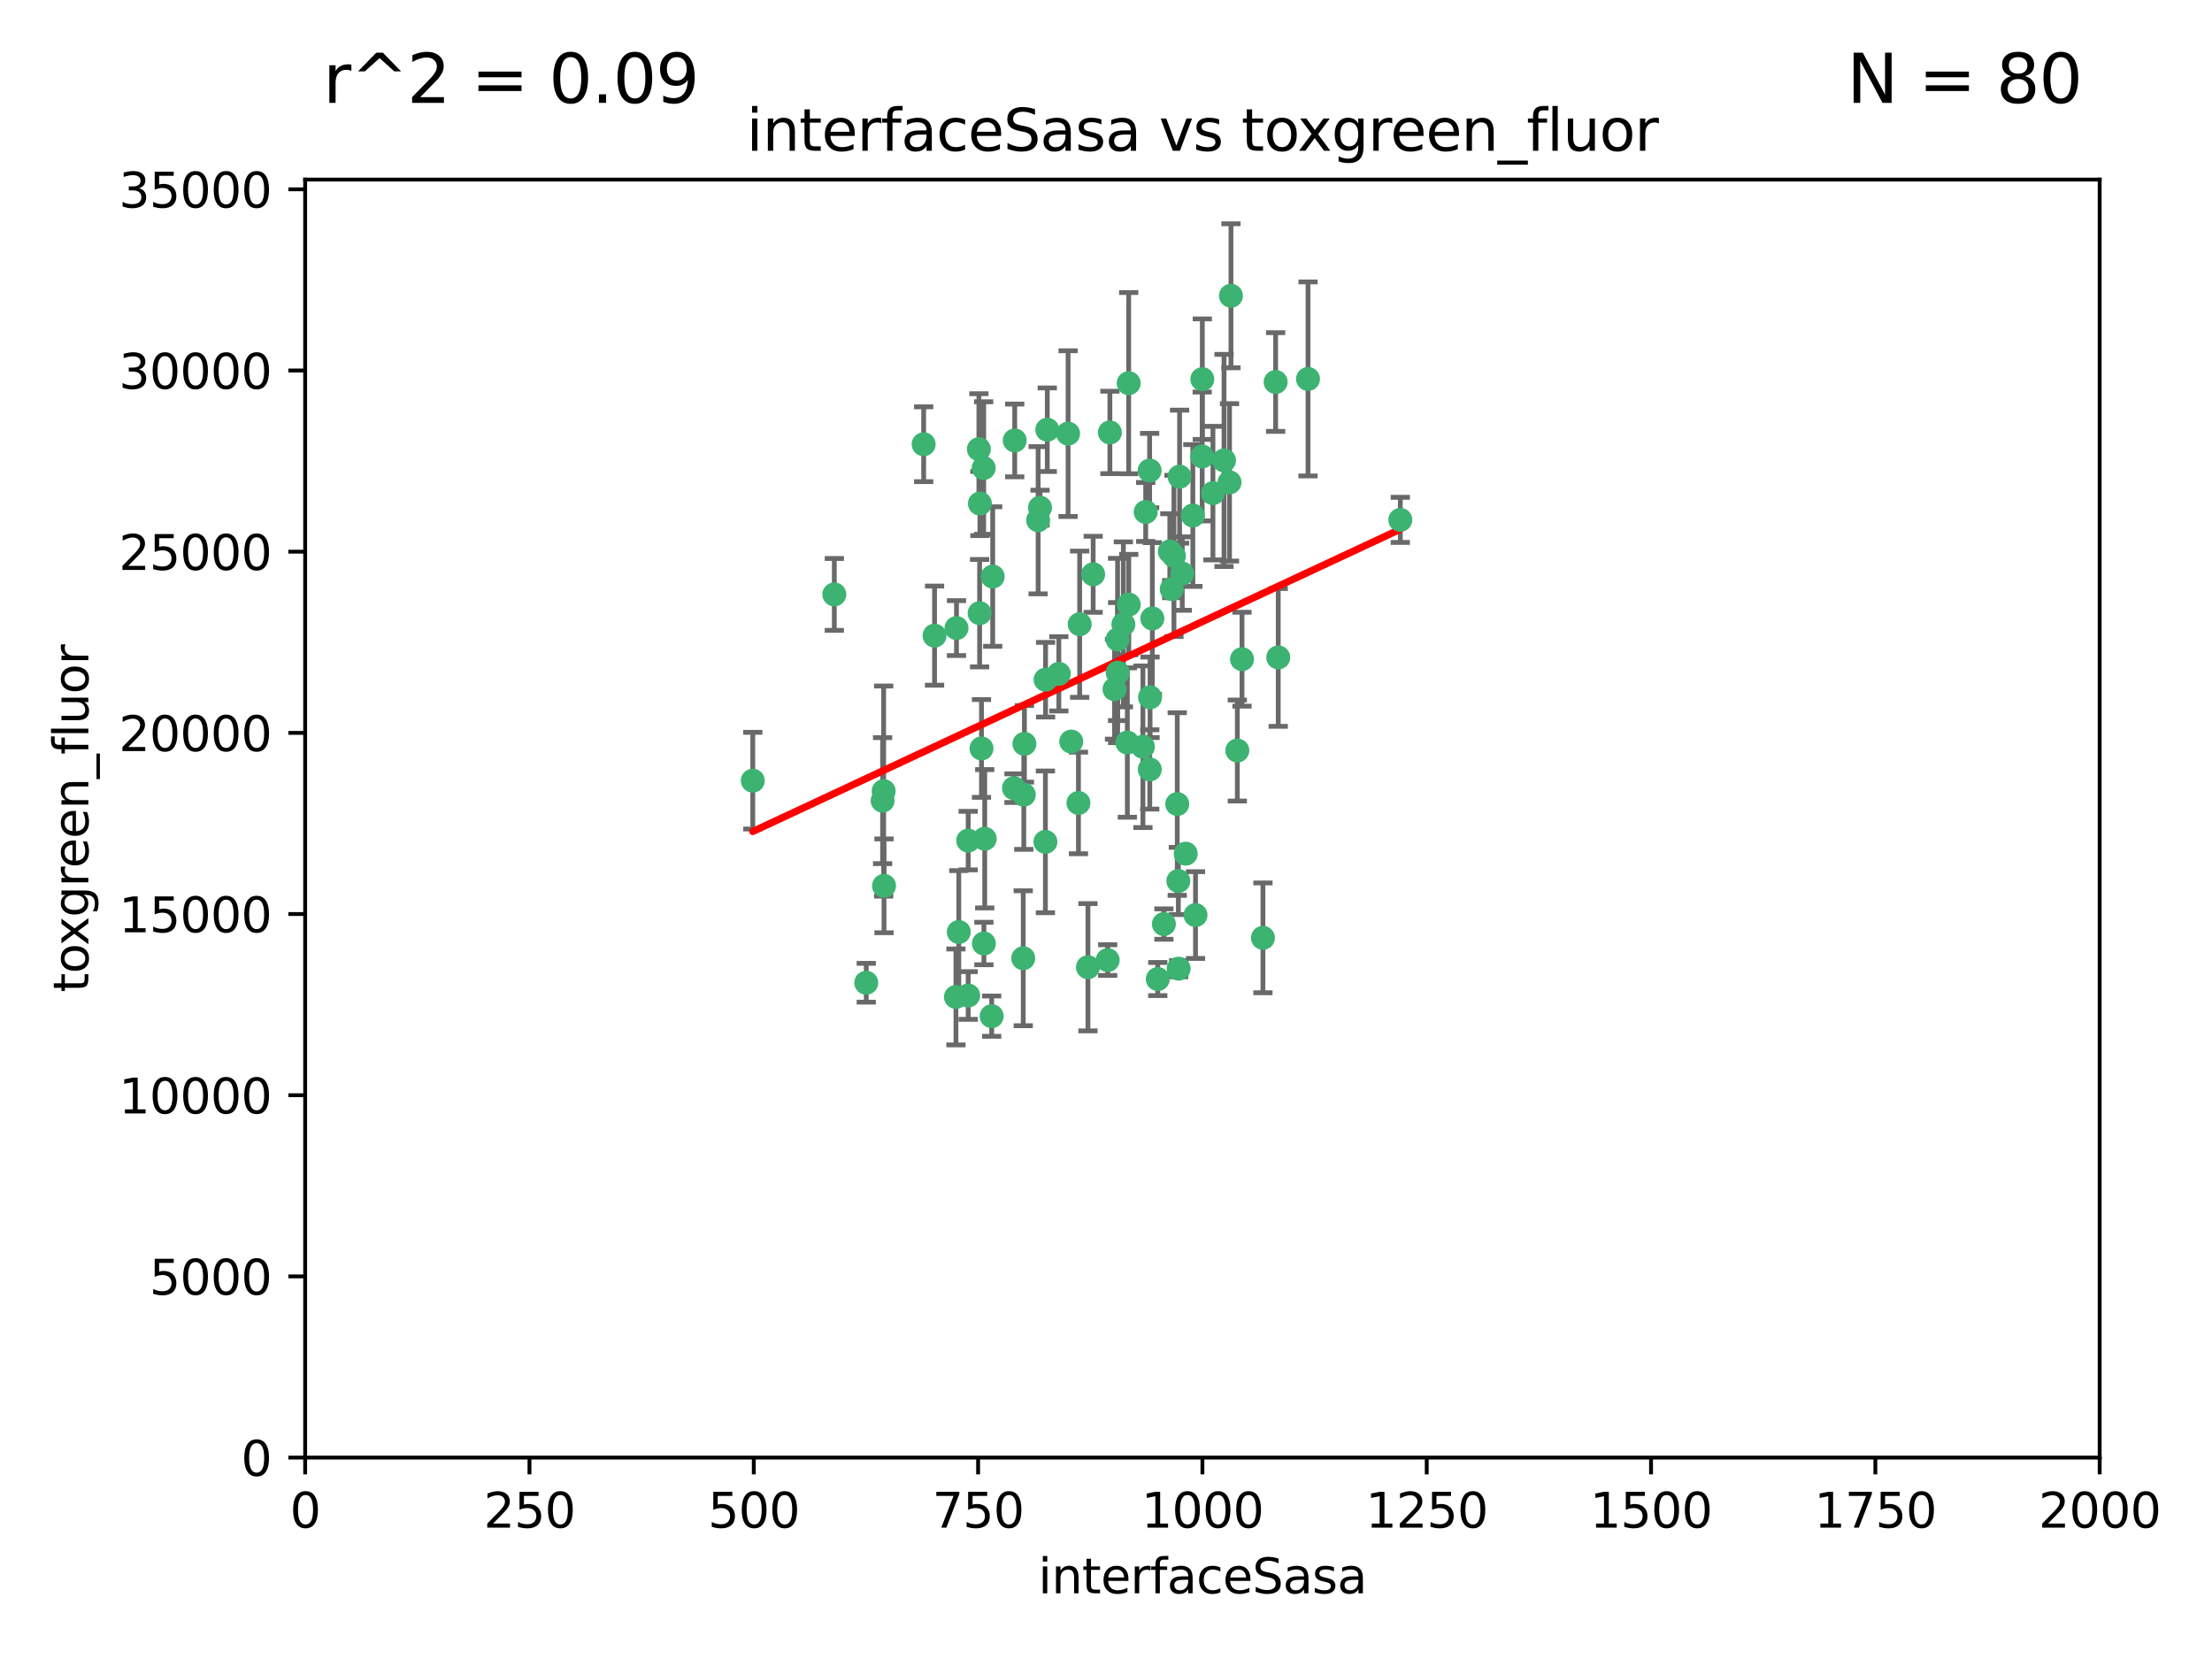 <?xml version="1.0" encoding="utf-8" standalone="no"?>
<!DOCTYPE svg PUBLIC "-//W3C//DTD SVG 1.1//EN"
  "http://www.w3.org/Graphics/SVG/1.1/DTD/svg11.dtd">
<svg xmlns:xlink="http://www.w3.org/1999/xlink" width="460.8pt" height="345.6pt" viewBox="0 0 460.8 345.6" xmlns="http://www.w3.org/2000/svg" version="1.1">
 <defs>
  <style type="text/css">*{stroke-linejoin: round; stroke-linecap: butt}</style>
 </defs>
 <g id="figure_1">
  <g id="patch_1">
   <path d="M 0 345.6 
L 460.8 345.6 
L 460.8 0 
L 0 0 
z
" style="fill: #ffffff"/>
  </g>
  <g id="axes_1">
   <g id="patch_2">
    <path d="M 63.571 303.64 
L 437.4 303.64 
L 437.4 37.411 
L 63.571 37.411 
z
" style="fill: #ffffff"/>
   </g>
   <g id="PathCollection_1">
    <defs>
     <path id="m659c1904c3" d="M 0 1.118 
C 0.297 1.118 0.581 1 0.791 0.791 
C 1 0.581 1.118 0.297 1.118 0 
C 1.118 -0.297 1 -0.581 0.791 -0.791 
C 0.581 -1 0.297 -1.118 0 -1.118 
C -0.297 -1.118 -0.581 -1 -0.791 -0.791 
C -1 -0.581 -1.118 -0.297 -1.118 0 
C -1.118 0.297 -1 0.581 -0.791 0.791 
C -0.581 1 -0.297 1.118 0 1.118 
z
" style="stroke: #3cb371"/>
    </defs>
    <g clip-path="url(#p0bbb6f7342)">
     <use xlink:href="#m659c1904c3" x="243.693" y="114.876" style="fill: #3cb371; stroke: #3cb371"/>
     <use xlink:href="#m659c1904c3" x="272.484" y="78.941" style="fill: #3cb371; stroke: #3cb371"/>
     <use xlink:href="#m659c1904c3" x="239.489" y="98.026" style="fill: #3cb371; stroke: #3cb371"/>
     <use xlink:href="#m659c1904c3" x="250.437" y="95.094" style="fill: #3cb371; stroke: #3cb371"/>
     <use xlink:href="#m659c1904c3" x="266.28" y="136.954" style="fill: #3cb371; stroke: #3cb371"/>
     <use xlink:href="#m659c1904c3" x="218.168" y="89.516" style="fill: #3cb371; stroke: #3cb371"/>
     <use xlink:href="#m659c1904c3" x="265.738" y="79.578" style="fill: #3cb371; stroke: #3cb371"/>
     <use xlink:href="#m659c1904c3" x="254.987" y="95.918" style="fill: #3cb371; stroke: #3cb371"/>
     <use xlink:href="#m659c1904c3" x="246.284" y="119.488" style="fill: #3cb371; stroke: #3cb371"/>
     <use xlink:href="#m659c1904c3" x="252.676" y="102.727" style="fill: #3cb371; stroke: #3cb371"/>
     <use xlink:href="#m659c1904c3" x="244.553" y="115.814" style="fill: #3cb371; stroke: #3cb371"/>
     <use xlink:href="#m659c1904c3" x="240.054" y="128.839" style="fill: #3cb371; stroke: #3cb371"/>
     <use xlink:href="#m659c1904c3" x="258.734" y="137.321" style="fill: #3cb371; stroke: #3cb371"/>
     <use xlink:href="#m659c1904c3" x="256.134" y="100.483" style="fill: #3cb371; stroke: #3cb371"/>
     <use xlink:href="#m659c1904c3" x="211.385" y="91.754" style="fill: #3cb371; stroke: #3cb371"/>
     <use xlink:href="#m659c1904c3" x="235.142" y="125.947" style="fill: #3cb371; stroke: #3cb371"/>
     <use xlink:href="#m659c1904c3" x="234.02" y="130.067" style="fill: #3cb371; stroke: #3cb371"/>
     <use xlink:href="#m659c1904c3" x="223.161" y="154.483" style="fill: #3cb371; stroke: #3cb371"/>
     <use xlink:href="#m659c1904c3" x="248.491" y="107.386" style="fill: #3cb371; stroke: #3cb371"/>
     <use xlink:href="#m659c1904c3" x="238.669" y="106.653" style="fill: #3cb371; stroke: #3cb371"/>
     <use xlink:href="#m659c1904c3" x="227.725" y="119.635" style="fill: #3cb371; stroke: #3cb371"/>
     <use xlink:href="#m659c1904c3" x="235.125" y="79.819" style="fill: #3cb371; stroke: #3cb371"/>
     <use xlink:href="#m659c1904c3" x="244.091" y="122.72" style="fill: #3cb371; stroke: #3cb371"/>
     <use xlink:href="#m659c1904c3" x="241.185" y="203.953" style="fill: #3cb371; stroke: #3cb371"/>
     <use xlink:href="#m659c1904c3" x="231.211" y="90.084" style="fill: #3cb371; stroke: #3cb371"/>
     <use xlink:href="#m659c1904c3" x="213.404" y="154.954" style="fill: #3cb371; stroke: #3cb371"/>
     <use xlink:href="#m659c1904c3" x="204.131" y="104.896" style="fill: #3cb371; stroke: #3cb371"/>
     <use xlink:href="#m659c1904c3" x="245.731" y="99.298" style="fill: #3cb371; stroke: #3cb371"/>
     <use xlink:href="#m659c1904c3" x="257.757" y="156.348" style="fill: #3cb371; stroke: #3cb371"/>
     <use xlink:href="#m659c1904c3" x="216.658" y="105.756" style="fill: #3cb371; stroke: #3cb371"/>
     <use xlink:href="#m659c1904c3" x="204.916" y="97.498" style="fill: #3cb371; stroke: #3cb371"/>
     <use xlink:href="#m659c1904c3" x="192.417" y="92.545" style="fill: #3cb371; stroke: #3cb371"/>
     <use xlink:href="#m659c1904c3" x="213.275" y="165.548" style="fill: #3cb371; stroke: #3cb371"/>
     <use xlink:href="#m659c1904c3" x="222.501" y="90.332" style="fill: #3cb371; stroke: #3cb371"/>
     <use xlink:href="#m659c1904c3" x="206.796" y="120.108" style="fill: #3cb371; stroke: #3cb371"/>
     <use xlink:href="#m659c1904c3" x="206.585" y="211.686" style="fill: #3cb371; stroke: #3cb371"/>
     <use xlink:href="#m659c1904c3" x="291.711" y="108.301" style="fill: #3cb371; stroke: #3cb371"/>
     <use xlink:href="#m659c1904c3" x="224.916" y="130.038" style="fill: #3cb371; stroke: #3cb371"/>
     <use xlink:href="#m659c1904c3" x="230.751" y="200.005" style="fill: #3cb371; stroke: #3cb371"/>
     <use xlink:href="#m659c1904c3" x="250.465" y="78.988" style="fill: #3cb371; stroke: #3cb371"/>
     <use xlink:href="#m659c1904c3" x="199.256" y="130.84" style="fill: #3cb371; stroke: #3cb371"/>
     <use xlink:href="#m659c1904c3" x="204.462" y="155.918" style="fill: #3cb371; stroke: #3cb371"/>
     <use xlink:href="#m659c1904c3" x="201.688" y="207.381" style="fill: #3cb371; stroke: #3cb371"/>
     <use xlink:href="#m659c1904c3" x="213.159" y="199.62" style="fill: #3cb371; stroke: #3cb371"/>
     <use xlink:href="#m659c1904c3" x="217.777" y="175.376" style="fill: #3cb371; stroke: #3cb371"/>
     <use xlink:href="#m659c1904c3" x="216.26" y="108.373" style="fill: #3cb371; stroke: #3cb371"/>
     <use xlink:href="#m659c1904c3" x="220.577" y="140.37" style="fill: #3cb371; stroke: #3cb371"/>
     <use xlink:href="#m659c1904c3" x="203.92" y="93.572" style="fill: #3cb371; stroke: #3cb371"/>
     <use xlink:href="#m659c1904c3" x="204.073" y="127.738" style="fill: #3cb371; stroke: #3cb371"/>
     <use xlink:href="#m659c1904c3" x="224.662" y="167.27" style="fill: #3cb371; stroke: #3cb371"/>
     <use xlink:href="#m659c1904c3" x="239.579" y="145.262" style="fill: #3cb371; stroke: #3cb371"/>
     <use xlink:href="#m659c1904c3" x="245.473" y="183.523" style="fill: #3cb371; stroke: #3cb371"/>
     <use xlink:href="#m659c1904c3" x="232.833" y="140.122" style="fill: #3cb371; stroke: #3cb371"/>
     <use xlink:href="#m659c1904c3" x="263.091" y="195.371" style="fill: #3cb371; stroke: #3cb371"/>
     <use xlink:href="#m659c1904c3" x="256.433" y="61.614" style="fill: #3cb371; stroke: #3cb371"/>
     <use xlink:href="#m659c1904c3" x="249.05" y="190.622" style="fill: #3cb371; stroke: #3cb371"/>
     <use xlink:href="#m659c1904c3" x="194.686" y="132.411" style="fill: #3cb371; stroke: #3cb371"/>
     <use xlink:href="#m659c1904c3" x="183.864" y="166.79" style="fill: #3cb371; stroke: #3cb371"/>
     <use xlink:href="#m659c1904c3" x="245.536" y="201.794" style="fill: #3cb371; stroke: #3cb371"/>
     <use xlink:href="#m659c1904c3" x="180.458" y="204.723" style="fill: #3cb371; stroke: #3cb371"/>
     <use xlink:href="#m659c1904c3" x="211.23" y="164.19" style="fill: #3cb371; stroke: #3cb371"/>
     <use xlink:href="#m659c1904c3" x="238.093" y="155.561" style="fill: #3cb371; stroke: #3cb371"/>
     <use xlink:href="#m659c1904c3" x="199.14" y="207.684" style="fill: #3cb371; stroke: #3cb371"/>
     <use xlink:href="#m659c1904c3" x="232.811" y="133.213" style="fill: #3cb371; stroke: #3cb371"/>
     <use xlink:href="#m659c1904c3" x="239.516" y="160.289" style="fill: #3cb371; stroke: #3cb371"/>
     <use xlink:href="#m659c1904c3" x="204.964" y="196.552" style="fill: #3cb371; stroke: #3cb371"/>
     <use xlink:href="#m659c1904c3" x="247.005" y="177.835" style="fill: #3cb371; stroke: #3cb371"/>
     <use xlink:href="#m659c1904c3" x="205.136" y="174.728" style="fill: #3cb371; stroke: #3cb371"/>
     <use xlink:href="#m659c1904c3" x="217.815" y="141.593" style="fill: #3cb371; stroke: #3cb371"/>
     <use xlink:href="#m659c1904c3" x="201.69" y="175.112" style="fill: #3cb371; stroke: #3cb371"/>
     <use xlink:href="#m659c1904c3" x="199.731" y="194.16" style="fill: #3cb371; stroke: #3cb371"/>
     <use xlink:href="#m659c1904c3" x="234.846" y="154.686" style="fill: #3cb371; stroke: #3cb371"/>
     <use xlink:href="#m659c1904c3" x="242.461" y="192.502" style="fill: #3cb371; stroke: #3cb371"/>
     <use xlink:href="#m659c1904c3" x="184.082" y="164.794" style="fill: #3cb371; stroke: #3cb371"/>
     <use xlink:href="#m659c1904c3" x="232.174" y="143.576" style="fill: #3cb371; stroke: #3cb371"/>
     <use xlink:href="#m659c1904c3" x="156.817" y="162.629" style="fill: #3cb371; stroke: #3cb371"/>
     <use xlink:href="#m659c1904c3" x="245.245" y="167.495" style="fill: #3cb371; stroke: #3cb371"/>
     <use xlink:href="#m659c1904c3" x="173.806" y="123.828" style="fill: #3cb371; stroke: #3cb371"/>
     <use xlink:href="#m659c1904c3" x="226.639" y="201.488" style="fill: #3cb371; stroke: #3cb371"/>
     <use xlink:href="#m659c1904c3" x="184.157" y="184.534" style="fill: #3cb371; stroke: #3cb371"/>
    </g>
   </g>
   <g id="matplotlib.axis_1">
    <g id="xtick_1">
     <g id="line2d_1">
      <defs>
       <path id="ma5acc60fd3" d="M 0 0 
L 0 3.5 
" style="stroke: #000000; stroke-width: 0.8"/>
      </defs>
      <g>
       <use xlink:href="#ma5acc60fd3" x="63.571" y="303.64" style="stroke: #000000; stroke-width: 0.8"/>
      </g>
     </g>
     <g id="text_1">
      <!-- 0 -->
      <g transform="translate(60.39 318.238)scale(0.1 -0.1)">
       <defs>
        <path id="DejaVuSans-30" d="M 2034 4250 
Q 1547 4250 1301 3770 
Q 1056 3291 1056 2328 
Q 1056 1369 1301 889 
Q 1547 409 2034 409 
Q 2525 409 2770 889 
Q 3016 1369 3016 2328 
Q 3016 3291 2770 3770 
Q 2525 4250 2034 4250 
z
M 2034 4750 
Q 2819 4750 3233 4129 
Q 3647 3509 3647 2328 
Q 3647 1150 3233 529 
Q 2819 -91 2034 -91 
Q 1250 -91 836 529 
Q 422 1150 422 2328 
Q 422 3509 836 4129 
Q 1250 4750 2034 4750 
z
" transform="scale(0.016)"/>
       </defs>
       <use xlink:href="#DejaVuSans-30"/>
      </g>
     </g>
    </g>
    <g id="xtick_2">
     <g id="line2d_2">
      <g>
       <use xlink:href="#ma5acc60fd3" x="110.3" y="303.64" style="stroke: #000000; stroke-width: 0.8"/>
      </g>
     </g>
     <g id="text_2">
      <!-- 250 -->
      <g transform="translate(100.756 318.238)scale(0.1 -0.1)">
       <defs>
        <path id="DejaVuSans-32" d="M 1228 531 
L 3431 531 
L 3431 0 
L 469 0 
L 469 531 
Q 828 903 1448 1529 
Q 2069 2156 2228 2338 
Q 2531 2678 2651 2914 
Q 2772 3150 2772 3378 
Q 2772 3750 2511 3984 
Q 2250 4219 1831 4219 
Q 1534 4219 1204 4116 
Q 875 4013 500 3803 
L 500 4441 
Q 881 4594 1212 4672 
Q 1544 4750 1819 4750 
Q 2544 4750 2975 4387 
Q 3406 4025 3406 3419 
Q 3406 3131 3298 2873 
Q 3191 2616 2906 2266 
Q 2828 2175 2409 1742 
Q 1991 1309 1228 531 
z
" transform="scale(0.016)"/>
        <path id="DejaVuSans-35" d="M 691 4666 
L 3169 4666 
L 3169 4134 
L 1269 4134 
L 1269 2991 
Q 1406 3038 1543 3061 
Q 1681 3084 1819 3084 
Q 2600 3084 3056 2656 
Q 3513 2228 3513 1497 
Q 3513 744 3044 326 
Q 2575 -91 1722 -91 
Q 1428 -91 1123 -41 
Q 819 9 494 109 
L 494 744 
Q 775 591 1075 516 
Q 1375 441 1709 441 
Q 2250 441 2565 725 
Q 2881 1009 2881 1497 
Q 2881 1984 2565 2268 
Q 2250 2553 1709 2553 
Q 1456 2553 1204 2497 
Q 953 2441 691 2322 
L 691 4666 
z
" transform="scale(0.016)"/>
       </defs>
       <use xlink:href="#DejaVuSans-32"/>
       <use xlink:href="#DejaVuSans-35" x="63.623"/>
       <use xlink:href="#DejaVuSans-30" x="127.246"/>
      </g>
     </g>
    </g>
    <g id="xtick_3">
     <g id="line2d_3">
      <g>
       <use xlink:href="#ma5acc60fd3" x="157.028" y="303.64" style="stroke: #000000; stroke-width: 0.8"/>
      </g>
     </g>
     <g id="text_3">
      <!-- 500 -->
      <g transform="translate(147.485 318.238)scale(0.1 -0.1)">
       <use xlink:href="#DejaVuSans-35"/>
       <use xlink:href="#DejaVuSans-30" x="63.623"/>
       <use xlink:href="#DejaVuSans-30" x="127.246"/>
      </g>
     </g>
    </g>
    <g id="xtick_4">
     <g id="line2d_4">
      <g>
       <use xlink:href="#ma5acc60fd3" x="203.757" y="303.64" style="stroke: #000000; stroke-width: 0.8"/>
      </g>
     </g>
     <g id="text_4">
      <!-- 750 -->
      <g transform="translate(194.213 318.238)scale(0.1 -0.1)">
       <defs>
        <path id="DejaVuSans-37" d="M 525 4666 
L 3525 4666 
L 3525 4397 
L 1831 0 
L 1172 0 
L 2766 4134 
L 525 4134 
L 525 4666 
z
" transform="scale(0.016)"/>
       </defs>
       <use xlink:href="#DejaVuSans-37"/>
       <use xlink:href="#DejaVuSans-35" x="63.623"/>
       <use xlink:href="#DejaVuSans-30" x="127.246"/>
      </g>
     </g>
    </g>
    <g id="xtick_5">
     <g id="line2d_5">
      <g>
       <use xlink:href="#ma5acc60fd3" x="250.486" y="303.64" style="stroke: #000000; stroke-width: 0.8"/>
      </g>
     </g>
     <g id="text_5">
      <!-- 1000 -->
      <g transform="translate(237.761 318.238)scale(0.1 -0.1)">
       <defs>
        <path id="DejaVuSans-31" d="M 794 531 
L 1825 531 
L 1825 4091 
L 703 3866 
L 703 4441 
L 1819 4666 
L 2450 4666 
L 2450 531 
L 3481 531 
L 3481 0 
L 794 0 
L 794 531 
z
" transform="scale(0.016)"/>
       </defs>
       <use xlink:href="#DejaVuSans-31"/>
       <use xlink:href="#DejaVuSans-30" x="63.623"/>
       <use xlink:href="#DejaVuSans-30" x="127.246"/>
       <use xlink:href="#DejaVuSans-30" x="190.869"/>
      </g>
     </g>
    </g>
    <g id="xtick_6">
     <g id="line2d_6">
      <g>
       <use xlink:href="#ma5acc60fd3" x="297.214" y="303.64" style="stroke: #000000; stroke-width: 0.8"/>
      </g>
     </g>
     <g id="text_6">
      <!-- 1250 -->
      <g transform="translate(284.489 318.238)scale(0.1 -0.1)">
       <use xlink:href="#DejaVuSans-31"/>
       <use xlink:href="#DejaVuSans-32" x="63.623"/>
       <use xlink:href="#DejaVuSans-35" x="127.246"/>
       <use xlink:href="#DejaVuSans-30" x="190.869"/>
      </g>
     </g>
    </g>
    <g id="xtick_7">
     <g id="line2d_7">
      <g>
       <use xlink:href="#ma5acc60fd3" x="343.943" y="303.64" style="stroke: #000000; stroke-width: 0.8"/>
      </g>
     </g>
     <g id="text_7">
      <!-- 1500 -->
      <g transform="translate(331.218 318.238)scale(0.1 -0.1)">
       <use xlink:href="#DejaVuSans-31"/>
       <use xlink:href="#DejaVuSans-35" x="63.623"/>
       <use xlink:href="#DejaVuSans-30" x="127.246"/>
       <use xlink:href="#DejaVuSans-30" x="190.869"/>
      </g>
     </g>
    </g>
    <g id="xtick_8">
     <g id="line2d_8">
      <g>
       <use xlink:href="#ma5acc60fd3" x="390.671" y="303.64" style="stroke: #000000; stroke-width: 0.8"/>
      </g>
     </g>
     <g id="text_8">
      <!-- 1750 -->
      <g transform="translate(377.946 318.238)scale(0.1 -0.1)">
       <use xlink:href="#DejaVuSans-31"/>
       <use xlink:href="#DejaVuSans-37" x="63.623"/>
       <use xlink:href="#DejaVuSans-35" x="127.246"/>
       <use xlink:href="#DejaVuSans-30" x="190.869"/>
      </g>
     </g>
    </g>
    <g id="xtick_9">
     <g id="line2d_9">
      <g>
       <use xlink:href="#ma5acc60fd3" x="437.4" y="303.64" style="stroke: #000000; stroke-width: 0.8"/>
      </g>
     </g>
     <g id="text_9">
      <!-- 2000 -->
      <g transform="translate(424.675 318.238)scale(0.1 -0.1)">
       <use xlink:href="#DejaVuSans-32"/>
       <use xlink:href="#DejaVuSans-30" x="63.623"/>
       <use xlink:href="#DejaVuSans-30" x="127.246"/>
       <use xlink:href="#DejaVuSans-30" x="190.869"/>
      </g>
     </g>
    </g>
    <g id="text_10">
     <!-- interfaceSasa -->
     <g transform="translate(216.279 331.917)scale(0.1 -0.1)">
      <defs>
       <path id="DejaVuSans-69" d="M 603 3500 
L 1178 3500 
L 1178 0 
L 603 0 
L 603 3500 
z
M 603 4863 
L 1178 4863 
L 1178 4134 
L 603 4134 
L 603 4863 
z
" transform="scale(0.016)"/>
       <path id="DejaVuSans-6e" d="M 3513 2113 
L 3513 0 
L 2938 0 
L 2938 2094 
Q 2938 2591 2744 2837 
Q 2550 3084 2163 3084 
Q 1697 3084 1428 2787 
Q 1159 2491 1159 1978 
L 1159 0 
L 581 0 
L 581 3500 
L 1159 3500 
L 1159 2956 
Q 1366 3272 1645 3428 
Q 1925 3584 2291 3584 
Q 2894 3584 3203 3211 
Q 3513 2838 3513 2113 
z
" transform="scale(0.016)"/>
       <path id="DejaVuSans-74" d="M 1172 4494 
L 1172 3500 
L 2356 3500 
L 2356 3053 
L 1172 3053 
L 1172 1153 
Q 1172 725 1289 603 
Q 1406 481 1766 481 
L 2356 481 
L 2356 0 
L 1766 0 
Q 1100 0 847 248 
Q 594 497 594 1153 
L 594 3053 
L 172 3053 
L 172 3500 
L 594 3500 
L 594 4494 
L 1172 4494 
z
" transform="scale(0.016)"/>
       <path id="DejaVuSans-65" d="M 3597 1894 
L 3597 1613 
L 953 1613 
Q 991 1019 1311 708 
Q 1631 397 2203 397 
Q 2534 397 2845 478 
Q 3156 559 3463 722 
L 3463 178 
Q 3153 47 2828 -22 
Q 2503 -91 2169 -91 
Q 1331 -91 842 396 
Q 353 884 353 1716 
Q 353 2575 817 3079 
Q 1281 3584 2069 3584 
Q 2775 3584 3186 3129 
Q 3597 2675 3597 1894 
z
M 3022 2063 
Q 3016 2534 2758 2815 
Q 2500 3097 2075 3097 
Q 1594 3097 1305 2825 
Q 1016 2553 972 2059 
L 3022 2063 
z
" transform="scale(0.016)"/>
       <path id="DejaVuSans-72" d="M 2631 2963 
Q 2534 3019 2420 3045 
Q 2306 3072 2169 3072 
Q 1681 3072 1420 2755 
Q 1159 2438 1159 1844 
L 1159 0 
L 581 0 
L 581 3500 
L 1159 3500 
L 1159 2956 
Q 1341 3275 1631 3429 
Q 1922 3584 2338 3584 
Q 2397 3584 2469 3576 
Q 2541 3569 2628 3553 
L 2631 2963 
z
" transform="scale(0.016)"/>
       <path id="DejaVuSans-66" d="M 2375 4863 
L 2375 4384 
L 1825 4384 
Q 1516 4384 1395 4259 
Q 1275 4134 1275 3809 
L 1275 3500 
L 2222 3500 
L 2222 3053 
L 1275 3053 
L 1275 0 
L 697 0 
L 697 3053 
L 147 3053 
L 147 3500 
L 697 3500 
L 697 3744 
Q 697 4328 969 4595 
Q 1241 4863 1831 4863 
L 2375 4863 
z
" transform="scale(0.016)"/>
       <path id="DejaVuSans-61" d="M 2194 1759 
Q 1497 1759 1228 1600 
Q 959 1441 959 1056 
Q 959 750 1161 570 
Q 1363 391 1709 391 
Q 2188 391 2477 730 
Q 2766 1069 2766 1631 
L 2766 1759 
L 2194 1759 
z
M 3341 1997 
L 3341 0 
L 2766 0 
L 2766 531 
Q 2569 213 2275 61 
Q 1981 -91 1556 -91 
Q 1019 -91 701 211 
Q 384 513 384 1019 
Q 384 1609 779 1909 
Q 1175 2209 1959 2209 
L 2766 2209 
L 2766 2266 
Q 2766 2663 2505 2880 
Q 2244 3097 1772 3097 
Q 1472 3097 1187 3025 
Q 903 2953 641 2809 
L 641 3341 
Q 956 3463 1253 3523 
Q 1550 3584 1831 3584 
Q 2591 3584 2966 3190 
Q 3341 2797 3341 1997 
z
" transform="scale(0.016)"/>
       <path id="DejaVuSans-63" d="M 3122 3366 
L 3122 2828 
Q 2878 2963 2633 3030 
Q 2388 3097 2138 3097 
Q 1578 3097 1268 2742 
Q 959 2388 959 1747 
Q 959 1106 1268 751 
Q 1578 397 2138 397 
Q 2388 397 2633 464 
Q 2878 531 3122 666 
L 3122 134 
Q 2881 22 2623 -34 
Q 2366 -91 2075 -91 
Q 1284 -91 818 406 
Q 353 903 353 1747 
Q 353 2603 823 3093 
Q 1294 3584 2113 3584 
Q 2378 3584 2631 3529 
Q 2884 3475 3122 3366 
z
" transform="scale(0.016)"/>
       <path id="DejaVuSans-53" d="M 3425 4513 
L 3425 3897 
Q 3066 4069 2747 4153 
Q 2428 4238 2131 4238 
Q 1616 4238 1336 4038 
Q 1056 3838 1056 3469 
Q 1056 3159 1242 3001 
Q 1428 2844 1947 2747 
L 2328 2669 
Q 3034 2534 3370 2195 
Q 3706 1856 3706 1288 
Q 3706 609 3251 259 
Q 2797 -91 1919 -91 
Q 1588 -91 1214 -16 
Q 841 59 441 206 
L 441 856 
Q 825 641 1194 531 
Q 1563 422 1919 422 
Q 2459 422 2753 634 
Q 3047 847 3047 1241 
Q 3047 1584 2836 1778 
Q 2625 1972 2144 2069 
L 1759 2144 
Q 1053 2284 737 2584 
Q 422 2884 422 3419 
Q 422 4038 858 4394 
Q 1294 4750 2059 4750 
Q 2388 4750 2728 4690 
Q 3069 4631 3425 4513 
z
" transform="scale(0.016)"/>
       <path id="DejaVuSans-73" d="M 2834 3397 
L 2834 2853 
Q 2591 2978 2328 3040 
Q 2066 3103 1784 3103 
Q 1356 3103 1142 2972 
Q 928 2841 928 2578 
Q 928 2378 1081 2264 
Q 1234 2150 1697 2047 
L 1894 2003 
Q 2506 1872 2764 1633 
Q 3022 1394 3022 966 
Q 3022 478 2636 193 
Q 2250 -91 1575 -91 
Q 1294 -91 989 -36 
Q 684 19 347 128 
L 347 722 
Q 666 556 975 473 
Q 1284 391 1588 391 
Q 1994 391 2212 530 
Q 2431 669 2431 922 
Q 2431 1156 2273 1281 
Q 2116 1406 1581 1522 
L 1381 1569 
Q 847 1681 609 1914 
Q 372 2147 372 2553 
Q 372 3047 722 3315 
Q 1072 3584 1716 3584 
Q 2034 3584 2315 3537 
Q 2597 3491 2834 3397 
z
" transform="scale(0.016)"/>
      </defs>
      <use xlink:href="#DejaVuSans-69"/>
      <use xlink:href="#DejaVuSans-6e" x="27.783"/>
      <use xlink:href="#DejaVuSans-74" x="91.162"/>
      <use xlink:href="#DejaVuSans-65" x="130.371"/>
      <use xlink:href="#DejaVuSans-72" x="191.895"/>
      <use xlink:href="#DejaVuSans-66" x="233.008"/>
      <use xlink:href="#DejaVuSans-61" x="268.213"/>
      <use xlink:href="#DejaVuSans-63" x="329.492"/>
      <use xlink:href="#DejaVuSans-65" x="384.473"/>
      <use xlink:href="#DejaVuSans-53" x="445.996"/>
      <use xlink:href="#DejaVuSans-61" x="509.473"/>
      <use xlink:href="#DejaVuSans-73" x="570.752"/>
      <use xlink:href="#DejaVuSans-61" x="622.852"/>
     </g>
    </g>
   </g>
   <g id="matplotlib.axis_2">
    <g id="ytick_1">
     <g id="line2d_10">
      <defs>
       <path id="m474ed1129a" d="M 0 0 
L -3.5 0 
" style="stroke: #000000; stroke-width: 0.8"/>
      </defs>
      <g>
       <use xlink:href="#m474ed1129a" x="63.571" y="303.64" style="stroke: #000000; stroke-width: 0.8"/>
      </g>
     </g>
     <g id="text_11">
      <!-- 0 -->
      <g transform="translate(50.209 307.439)scale(0.1 -0.1)">
       <use xlink:href="#DejaVuSans-30"/>
      </g>
     </g>
    </g>
    <g id="ytick_2">
     <g id="line2d_11">
      <g>
       <use xlink:href="#m474ed1129a" x="63.571" y="265.897" style="stroke: #000000; stroke-width: 0.8"/>
      </g>
     </g>
     <g id="text_12">
      <!-- 5000 -->
      <g transform="translate(31.121 269.696)scale(0.1 -0.1)">
       <use xlink:href="#DejaVuSans-35"/>
       <use xlink:href="#DejaVuSans-30" x="63.623"/>
       <use xlink:href="#DejaVuSans-30" x="127.246"/>
       <use xlink:href="#DejaVuSans-30" x="190.869"/>
      </g>
     </g>
    </g>
    <g id="ytick_3">
     <g id="line2d_12">
      <g>
       <use xlink:href="#m474ed1129a" x="63.571" y="228.154" style="stroke: #000000; stroke-width: 0.8"/>
      </g>
     </g>
     <g id="text_13">
      <!-- 10000 -->
      <g transform="translate(24.759 231.953)scale(0.1 -0.1)">
       <use xlink:href="#DejaVuSans-31"/>
       <use xlink:href="#DejaVuSans-30" x="63.623"/>
       <use xlink:href="#DejaVuSans-30" x="127.246"/>
       <use xlink:href="#DejaVuSans-30" x="190.869"/>
       <use xlink:href="#DejaVuSans-30" x="254.492"/>
      </g>
     </g>
    </g>
    <g id="ytick_4">
     <g id="line2d_13">
      <g>
       <use xlink:href="#m474ed1129a" x="63.571" y="190.411" style="stroke: #000000; stroke-width: 0.8"/>
      </g>
     </g>
     <g id="text_14">
      <!-- 15000 -->
      <g transform="translate(24.759 194.21)scale(0.1 -0.1)">
       <use xlink:href="#DejaVuSans-31"/>
       <use xlink:href="#DejaVuSans-35" x="63.623"/>
       <use xlink:href="#DejaVuSans-30" x="127.246"/>
       <use xlink:href="#DejaVuSans-30" x="190.869"/>
       <use xlink:href="#DejaVuSans-30" x="254.492"/>
      </g>
     </g>
    </g>
    <g id="ytick_5">
     <g id="line2d_14">
      <g>
       <use xlink:href="#m474ed1129a" x="63.571" y="152.668" style="stroke: #000000; stroke-width: 0.8"/>
      </g>
     </g>
     <g id="text_15">
      <!-- 20000 -->
      <g transform="translate(24.759 156.467)scale(0.1 -0.1)">
       <use xlink:href="#DejaVuSans-32"/>
       <use xlink:href="#DejaVuSans-30" x="63.623"/>
       <use xlink:href="#DejaVuSans-30" x="127.246"/>
       <use xlink:href="#DejaVuSans-30" x="190.869"/>
       <use xlink:href="#DejaVuSans-30" x="254.492"/>
      </g>
     </g>
    </g>
    <g id="ytick_6">
     <g id="line2d_15">
      <g>
       <use xlink:href="#m474ed1129a" x="63.571" y="114.925" style="stroke: #000000; stroke-width: 0.8"/>
      </g>
     </g>
     <g id="text_16">
      <!-- 25000 -->
      <g transform="translate(24.759 118.724)scale(0.1 -0.1)">
       <use xlink:href="#DejaVuSans-32"/>
       <use xlink:href="#DejaVuSans-35" x="63.623"/>
       <use xlink:href="#DejaVuSans-30" x="127.246"/>
       <use xlink:href="#DejaVuSans-30" x="190.869"/>
       <use xlink:href="#DejaVuSans-30" x="254.492"/>
      </g>
     </g>
    </g>
    <g id="ytick_7">
     <g id="line2d_16">
      <g>
       <use xlink:href="#m474ed1129a" x="63.571" y="77.181" style="stroke: #000000; stroke-width: 0.8"/>
      </g>
     </g>
     <g id="text_17">
      <!-- 30000 -->
      <g transform="translate(24.759 80.981)scale(0.1 -0.1)">
       <defs>
        <path id="DejaVuSans-33" d="M 2597 2516 
Q 3050 2419 3304 2112 
Q 3559 1806 3559 1356 
Q 3559 666 3084 287 
Q 2609 -91 1734 -91 
Q 1441 -91 1130 -33 
Q 819 25 488 141 
L 488 750 
Q 750 597 1062 519 
Q 1375 441 1716 441 
Q 2309 441 2620 675 
Q 2931 909 2931 1356 
Q 2931 1769 2642 2001 
Q 2353 2234 1838 2234 
L 1294 2234 
L 1294 2753 
L 1863 2753 
Q 2328 2753 2575 2939 
Q 2822 3125 2822 3475 
Q 2822 3834 2567 4026 
Q 2313 4219 1838 4219 
Q 1578 4219 1281 4162 
Q 984 4106 628 3988 
L 628 4550 
Q 988 4650 1302 4700 
Q 1616 4750 1894 4750 
Q 2613 4750 3031 4423 
Q 3450 4097 3450 3541 
Q 3450 3153 3228 2886 
Q 3006 2619 2597 2516 
z
" transform="scale(0.016)"/>
       </defs>
       <use xlink:href="#DejaVuSans-33"/>
       <use xlink:href="#DejaVuSans-30" x="63.623"/>
       <use xlink:href="#DejaVuSans-30" x="127.246"/>
       <use xlink:href="#DejaVuSans-30" x="190.869"/>
       <use xlink:href="#DejaVuSans-30" x="254.492"/>
      </g>
     </g>
    </g>
    <g id="ytick_8">
     <g id="line2d_17">
      <g>
       <use xlink:href="#m474ed1129a" x="63.571" y="39.438" style="stroke: #000000; stroke-width: 0.8"/>
      </g>
     </g>
     <g id="text_18">
      <!-- 35000 -->
      <g transform="translate(24.759 43.238)scale(0.1 -0.1)">
       <use xlink:href="#DejaVuSans-33"/>
       <use xlink:href="#DejaVuSans-35" x="63.623"/>
       <use xlink:href="#DejaVuSans-30" x="127.246"/>
       <use xlink:href="#DejaVuSans-30" x="190.869"/>
       <use xlink:href="#DejaVuSans-30" x="254.492"/>
      </g>
     </g>
    </g>
    <g id="text_19">
     <!-- toxgreen_fluor -->
     <g transform="translate(18.401 206.72)rotate(-90)scale(0.1 -0.1)">
      <defs>
       <path id="DejaVuSans-6f" d="M 1959 3097 
Q 1497 3097 1228 2736 
Q 959 2375 959 1747 
Q 959 1119 1226 758 
Q 1494 397 1959 397 
Q 2419 397 2687 759 
Q 2956 1122 2956 1747 
Q 2956 2369 2687 2733 
Q 2419 3097 1959 3097 
z
M 1959 3584 
Q 2709 3584 3137 3096 
Q 3566 2609 3566 1747 
Q 3566 888 3137 398 
Q 2709 -91 1959 -91 
Q 1206 -91 779 398 
Q 353 888 353 1747 
Q 353 2609 779 3096 
Q 1206 3584 1959 3584 
z
" transform="scale(0.016)"/>
       <path id="DejaVuSans-78" d="M 3513 3500 
L 2247 1797 
L 3578 0 
L 2900 0 
L 1881 1375 
L 863 0 
L 184 0 
L 1544 1831 
L 300 3500 
L 978 3500 
L 1906 2253 
L 2834 3500 
L 3513 3500 
z
" transform="scale(0.016)"/>
       <path id="DejaVuSans-67" d="M 2906 1791 
Q 2906 2416 2648 2759 
Q 2391 3103 1925 3103 
Q 1463 3103 1205 2759 
Q 947 2416 947 1791 
Q 947 1169 1205 825 
Q 1463 481 1925 481 
Q 2391 481 2648 825 
Q 2906 1169 2906 1791 
z
M 3481 434 
Q 3481 -459 3084 -895 
Q 2688 -1331 1869 -1331 
Q 1566 -1331 1297 -1286 
Q 1028 -1241 775 -1147 
L 775 -588 
Q 1028 -725 1275 -790 
Q 1522 -856 1778 -856 
Q 2344 -856 2625 -561 
Q 2906 -266 2906 331 
L 2906 616 
Q 2728 306 2450 153 
Q 2172 0 1784 0 
Q 1141 0 747 490 
Q 353 981 353 1791 
Q 353 2603 747 3093 
Q 1141 3584 1784 3584 
Q 2172 3584 2450 3431 
Q 2728 3278 2906 2969 
L 2906 3500 
L 3481 3500 
L 3481 434 
z
" transform="scale(0.016)"/>
       <path id="DejaVuSans-5f" d="M 3263 -1063 
L 3263 -1509 
L -63 -1509 
L -63 -1063 
L 3263 -1063 
z
" transform="scale(0.016)"/>
       <path id="DejaVuSans-6c" d="M 603 4863 
L 1178 4863 
L 1178 0 
L 603 0 
L 603 4863 
z
" transform="scale(0.016)"/>
       <path id="DejaVuSans-75" d="M 544 1381 
L 544 3500 
L 1119 3500 
L 1119 1403 
Q 1119 906 1312 657 
Q 1506 409 1894 409 
Q 2359 409 2629 706 
Q 2900 1003 2900 1516 
L 2900 3500 
L 3475 3500 
L 3475 0 
L 2900 0 
L 2900 538 
Q 2691 219 2414 64 
Q 2138 -91 1772 -91 
Q 1169 -91 856 284 
Q 544 659 544 1381 
z
M 1991 3584 
L 1991 3584 
z
" transform="scale(0.016)"/>
      </defs>
      <use xlink:href="#DejaVuSans-74"/>
      <use xlink:href="#DejaVuSans-6f" x="39.209"/>
      <use xlink:href="#DejaVuSans-78" x="97.266"/>
      <use xlink:href="#DejaVuSans-67" x="156.445"/>
      <use xlink:href="#DejaVuSans-72" x="219.922"/>
      <use xlink:href="#DejaVuSans-65" x="258.785"/>
      <use xlink:href="#DejaVuSans-65" x="320.309"/>
      <use xlink:href="#DejaVuSans-6e" x="381.832"/>
      <use xlink:href="#DejaVuSans-5f" x="445.211"/>
      <use xlink:href="#DejaVuSans-66" x="495.211"/>
      <use xlink:href="#DejaVuSans-6c" x="530.416"/>
      <use xlink:href="#DejaVuSans-75" x="558.199"/>
      <use xlink:href="#DejaVuSans-6f" x="621.578"/>
      <use xlink:href="#DejaVuSans-72" x="682.76"/>
     </g>
    </g>
   </g>
   <g id="LineCollection_1">
    <path d="M 243.693 122.737 
L 243.693 107.014 
" clip-path="url(#p0bbb6f7342)" style="fill: none; stroke: #696969"/>
    <path d="M 272.484 99.149 
L 272.484 58.733 
" clip-path="url(#p0bbb6f7342)" style="fill: none; stroke: #696969"/>
    <path d="M 239.489 105.772 
L 239.489 90.281 
" clip-path="url(#p0bbb6f7342)" style="fill: none; stroke: #696969"/>
    <path d="M 250.437 108.514 
L 250.437 81.675 
" clip-path="url(#p0bbb6f7342)" style="fill: none; stroke: #696969"/>
    <path d="M 266.28 151.309 
L 266.28 122.599 
" clip-path="url(#p0bbb6f7342)" style="fill: none; stroke: #696969"/>
    <path d="M 218.168 98.217 
L 218.168 80.815 
" clip-path="url(#p0bbb6f7342)" style="fill: none; stroke: #696969"/>
    <path d="M 265.738 89.863 
L 265.738 69.294 
" clip-path="url(#p0bbb6f7342)" style="fill: none; stroke: #696969"/>
    <path d="M 254.987 118.013 
L 254.987 73.824 
" clip-path="url(#p0bbb6f7342)" style="fill: none; stroke: #696969"/>
    <path d="M 246.284 127.133 
L 246.284 111.844 
" clip-path="url(#p0bbb6f7342)" style="fill: none; stroke: #696969"/>
    <path d="M 252.676 116.638 
L 252.676 88.815 
" clip-path="url(#p0bbb6f7342)" style="fill: none; stroke: #696969"/>
    <path d="M 244.553 132.604 
L 244.553 99.024 
" clip-path="url(#p0bbb6f7342)" style="fill: none; stroke: #696969"/>
    <path d="M 240.054 144.637 
L 240.054 113.041 
" clip-path="url(#p0bbb6f7342)" style="fill: none; stroke: #696969"/>
    <path d="M 258.734 147.102 
L 258.734 127.541 
" clip-path="url(#p0bbb6f7342)" style="fill: none; stroke: #696969"/>
    <path d="M 256.134 116.878 
L 256.134 84.088 
" clip-path="url(#p0bbb6f7342)" style="fill: none; stroke: #696969"/>
    <path d="M 211.385 99.334 
L 211.385 84.174 
" clip-path="url(#p0bbb6f7342)" style="fill: none; stroke: #696969"/>
    <path d="M 235.142 136.397 
L 235.142 115.497 
" clip-path="url(#p0bbb6f7342)" style="fill: none; stroke: #696969"/>
    <path d="M 234.02 147.25 
L 234.02 112.885 
" clip-path="url(#p0bbb6f7342)" style="fill: none; stroke: #696969"/>
    <path d="M 223.161 155.048 
L 223.161 153.918 
" clip-path="url(#p0bbb6f7342)" style="fill: none; stroke: #696969"/>
    <path d="M 248.491 122.155 
L 248.491 92.617 
" clip-path="url(#p0bbb6f7342)" style="fill: none; stroke: #696969"/>
    <path d="M 238.669 112.792 
L 238.669 100.514 
" clip-path="url(#p0bbb6f7342)" style="fill: none; stroke: #696969"/>
    <path d="M 227.725 127.554 
L 227.725 111.717 
" clip-path="url(#p0bbb6f7342)" style="fill: none; stroke: #696969"/>
    <path d="M 235.125 98.693 
L 235.125 60.945 
" clip-path="url(#p0bbb6f7342)" style="fill: none; stroke: #696969"/>
    <path d="M 244.091 124.514 
L 244.091 120.926 
" clip-path="url(#p0bbb6f7342)" style="fill: none; stroke: #696969"/>
    <path d="M 241.185 207.405 
L 241.185 200.501 
" clip-path="url(#p0bbb6f7342)" style="fill: none; stroke: #696969"/>
    <path d="M 231.211 98.668 
L 231.211 81.501 
" clip-path="url(#p0bbb6f7342)" style="fill: none; stroke: #696969"/>
    <path d="M 213.404 162.929 
L 213.404 146.979 
" clip-path="url(#p0bbb6f7342)" style="fill: none; stroke: #696969"/>
    <path d="M 204.131 111.578 
L 204.131 98.214 
" clip-path="url(#p0bbb6f7342)" style="fill: none; stroke: #696969"/>
    <path d="M 245.731 113.157 
L 245.731 85.439 
" clip-path="url(#p0bbb6f7342)" style="fill: none; stroke: #696969"/>
    <path d="M 257.757 166.868 
L 257.757 145.829 
" clip-path="url(#p0bbb6f7342)" style="fill: none; stroke: #696969"/>
    <path d="M 216.658 109.392 
L 216.658 102.12 
" clip-path="url(#p0bbb6f7342)" style="fill: none; stroke: #696969"/>
    <path d="M 204.916 111.302 
L 204.916 83.693 
" clip-path="url(#p0bbb6f7342)" style="fill: none; stroke: #696969"/>
    <path d="M 192.417 100.341 
L 192.417 84.749 
" clip-path="url(#p0bbb6f7342)" style="fill: none; stroke: #696969"/>
    <path d="M 213.275 176.939 
L 213.275 154.157 
" clip-path="url(#p0bbb6f7342)" style="fill: none; stroke: #696969"/>
    <path d="M 222.501 107.592 
L 222.501 73.071 
" clip-path="url(#p0bbb6f7342)" style="fill: none; stroke: #696969"/>
    <path d="M 206.796 134.641 
L 206.796 105.576 
" clip-path="url(#p0bbb6f7342)" style="fill: none; stroke: #696969"/>
    <path d="M 206.585 215.883 
L 206.585 207.488 
" clip-path="url(#p0bbb6f7342)" style="fill: none; stroke: #696969"/>
    <path d="M 291.711 113.001 
L 291.711 103.601 
" clip-path="url(#p0bbb6f7342)" style="fill: none; stroke: #696969"/>
    <path d="M 224.916 145.27 
L 224.916 114.805 
" clip-path="url(#p0bbb6f7342)" style="fill: none; stroke: #696969"/>
    <path d="M 230.751 203.204 
L 230.751 196.806 
" clip-path="url(#p0bbb6f7342)" style="fill: none; stroke: #696969"/>
    <path d="M 250.465 91.541 
L 250.465 66.434 
" clip-path="url(#p0bbb6f7342)" style="fill: none; stroke: #696969"/>
    <path d="M 199.256 136.561 
L 199.256 125.12 
" clip-path="url(#p0bbb6f7342)" style="fill: none; stroke: #696969"/>
    <path d="M 204.462 166.104 
L 204.462 145.732 
" clip-path="url(#p0bbb6f7342)" style="fill: none; stroke: #696969"/>
    <path d="M 201.688 212.35 
L 201.688 202.411 
" clip-path="url(#p0bbb6f7342)" style="fill: none; stroke: #696969"/>
    <path d="M 213.159 213.675 
L 213.159 185.565 
" clip-path="url(#p0bbb6f7342)" style="fill: none; stroke: #696969"/>
    <path d="M 217.777 190.142 
L 217.777 160.609 
" clip-path="url(#p0bbb6f7342)" style="fill: none; stroke: #696969"/>
    <path d="M 216.26 123.707 
L 216.26 93.039 
" clip-path="url(#p0bbb6f7342)" style="fill: none; stroke: #696969"/>
    <path d="M 220.577 148.106 
L 220.577 132.634 
" clip-path="url(#p0bbb6f7342)" style="fill: none; stroke: #696969"/>
    <path d="M 203.92 105.129 
L 203.92 82.016 
" clip-path="url(#p0bbb6f7342)" style="fill: none; stroke: #696969"/>
    <path d="M 204.073 138.926 
L 204.073 116.549 
" clip-path="url(#p0bbb6f7342)" style="fill: none; stroke: #696969"/>
    <path d="M 224.662 177.849 
L 224.662 156.691 
" clip-path="url(#p0bbb6f7342)" style="fill: none; stroke: #696969"/>
    <path d="M 239.579 153.647 
L 239.579 136.877 
" clip-path="url(#p0bbb6f7342)" style="fill: none; stroke: #696969"/>
    <path d="M 245.473 190.523 
L 245.473 176.524 
" clip-path="url(#p0bbb6f7342)" style="fill: none; stroke: #696969"/>
    <path d="M 232.833 154.719 
L 232.833 125.526 
" clip-path="url(#p0bbb6f7342)" style="fill: none; stroke: #696969"/>
    <path d="M 263.091 206.807 
L 263.091 183.935 
" clip-path="url(#p0bbb6f7342)" style="fill: none; stroke: #696969"/>
    <path d="M 256.433 76.614 
L 256.433 46.614 
" clip-path="url(#p0bbb6f7342)" style="fill: none; stroke: #696969"/>
    <path d="M 249.05 199.661 
L 249.05 181.584 
" clip-path="url(#p0bbb6f7342)" style="fill: none; stroke: #696969"/>
    <path d="M 194.686 142.738 
L 194.686 122.084 
" clip-path="url(#p0bbb6f7342)" style="fill: none; stroke: #696969"/>
    <path d="M 183.864 179.908 
L 183.864 153.671 
" clip-path="url(#p0bbb6f7342)" style="fill: none; stroke: #696969"/>
    <path d="M 245.536 203.481 
L 245.536 200.106 
" clip-path="url(#p0bbb6f7342)" style="fill: none; stroke: #696969"/>
    <path d="M 180.458 208.763 
L 180.458 200.682 
" clip-path="url(#p0bbb6f7342)" style="fill: none; stroke: #696969"/>
    <path d="M 211.23 167.175 
L 211.23 161.206 
" clip-path="url(#p0bbb6f7342)" style="fill: none; stroke: #696969"/>
    <path d="M 238.093 172.398 
L 238.093 138.724 
" clip-path="url(#p0bbb6f7342)" style="fill: none; stroke: #696969"/>
    <path d="M 199.14 217.677 
L 199.14 197.69 
" clip-path="url(#p0bbb6f7342)" style="fill: none; stroke: #696969"/>
    <path d="M 232.811 150.11 
L 232.811 116.316 
" clip-path="url(#p0bbb6f7342)" style="fill: none; stroke: #696969"/>
    <path d="M 239.516 168.551 
L 239.516 152.026 
" clip-path="url(#p0bbb6f7342)" style="fill: none; stroke: #696969"/>
    <path d="M 204.964 200.974 
L 204.964 192.13 
" clip-path="url(#p0bbb6f7342)" style="fill: none; stroke: #696969"/>
    <path d="M 247.005 178.539 
L 247.005 177.132 
" clip-path="url(#p0bbb6f7342)" style="fill: none; stroke: #696969"/>
    <path d="M 205.136 189.135 
L 205.136 160.322 
" clip-path="url(#p0bbb6f7342)" style="fill: none; stroke: #696969"/>
    <path d="M 217.815 149.363 
L 217.815 133.823 
" clip-path="url(#p0bbb6f7342)" style="fill: none; stroke: #696969"/>
    <path d="M 201.69 181.212 
L 201.69 169.013 
" clip-path="url(#p0bbb6f7342)" style="fill: none; stroke: #696969"/>
    <path d="M 199.731 206.958 
L 199.731 181.362 
" clip-path="url(#p0bbb6f7342)" style="fill: none; stroke: #696969"/>
    <path d="M 234.846 170.247 
L 234.846 139.125 
" clip-path="url(#p0bbb6f7342)" style="fill: none; stroke: #696969"/>
    <path d="M 242.461 195.669 
L 242.461 189.335 
" clip-path="url(#p0bbb6f7342)" style="fill: none; stroke: #696969"/>
    <path d="M 184.082 186.68 
L 184.082 142.908 
" clip-path="url(#p0bbb6f7342)" style="fill: none; stroke: #696969"/>
    <path d="M 232.174 153.98 
L 232.174 133.171 
" clip-path="url(#p0bbb6f7342)" style="fill: none; stroke: #696969"/>
    <path d="M 156.817 172.703 
L 156.817 152.555 
" clip-path="url(#p0bbb6f7342)" style="fill: none; stroke: #696969"/>
    <path d="M 245.245 186.519 
L 245.245 148.47 
" clip-path="url(#p0bbb6f7342)" style="fill: none; stroke: #696969"/>
    <path d="M 173.806 131.314 
L 173.806 116.343 
" clip-path="url(#p0bbb6f7342)" style="fill: none; stroke: #696969"/>
    <path d="M 226.639 214.744 
L 226.639 188.233 
" clip-path="url(#p0bbb6f7342)" style="fill: none; stroke: #696969"/>
    <path d="M 184.157 194.3 
L 184.157 174.769 
" clip-path="url(#p0bbb6f7342)" style="fill: none; stroke: #696969"/>
   </g>
   <g id="line2d_18">
    <defs>
     <path id="md2c7606c32" d="M 2 0 
L -2 -0 
" style="stroke: #696969"/>
    </defs>
    <g clip-path="url(#p0bbb6f7342)">
     <use xlink:href="#md2c7606c32" x="243.693" y="122.737" style="fill: #696969; stroke: #696969"/>
     <use xlink:href="#md2c7606c32" x="272.484" y="99.149" style="fill: #696969; stroke: #696969"/>
     <use xlink:href="#md2c7606c32" x="239.489" y="105.772" style="fill: #696969; stroke: #696969"/>
     <use xlink:href="#md2c7606c32" x="250.437" y="108.514" style="fill: #696969; stroke: #696969"/>
     <use xlink:href="#md2c7606c32" x="266.28" y="151.309" style="fill: #696969; stroke: #696969"/>
     <use xlink:href="#md2c7606c32" x="218.168" y="98.217" style="fill: #696969; stroke: #696969"/>
     <use xlink:href="#md2c7606c32" x="265.738" y="89.863" style="fill: #696969; stroke: #696969"/>
     <use xlink:href="#md2c7606c32" x="254.987" y="118.013" style="fill: #696969; stroke: #696969"/>
     <use xlink:href="#md2c7606c32" x="246.284" y="127.133" style="fill: #696969; stroke: #696969"/>
     <use xlink:href="#md2c7606c32" x="252.676" y="116.638" style="fill: #696969; stroke: #696969"/>
     <use xlink:href="#md2c7606c32" x="244.553" y="132.604" style="fill: #696969; stroke: #696969"/>
     <use xlink:href="#md2c7606c32" x="240.054" y="144.637" style="fill: #696969; stroke: #696969"/>
     <use xlink:href="#md2c7606c32" x="258.734" y="147.102" style="fill: #696969; stroke: #696969"/>
     <use xlink:href="#md2c7606c32" x="256.134" y="116.878" style="fill: #696969; stroke: #696969"/>
     <use xlink:href="#md2c7606c32" x="211.385" y="99.334" style="fill: #696969; stroke: #696969"/>
     <use xlink:href="#md2c7606c32" x="235.142" y="136.397" style="fill: #696969; stroke: #696969"/>
     <use xlink:href="#md2c7606c32" x="234.02" y="147.25" style="fill: #696969; stroke: #696969"/>
     <use xlink:href="#md2c7606c32" x="223.161" y="155.048" style="fill: #696969; stroke: #696969"/>
     <use xlink:href="#md2c7606c32" x="248.491" y="122.155" style="fill: #696969; stroke: #696969"/>
     <use xlink:href="#md2c7606c32" x="238.669" y="112.792" style="fill: #696969; stroke: #696969"/>
     <use xlink:href="#md2c7606c32" x="227.725" y="127.554" style="fill: #696969; stroke: #696969"/>
     <use xlink:href="#md2c7606c32" x="235.125" y="98.693" style="fill: #696969; stroke: #696969"/>
     <use xlink:href="#md2c7606c32" x="244.091" y="124.514" style="fill: #696969; stroke: #696969"/>
     <use xlink:href="#md2c7606c32" x="241.185" y="207.405" style="fill: #696969; stroke: #696969"/>
     <use xlink:href="#md2c7606c32" x="231.211" y="98.668" style="fill: #696969; stroke: #696969"/>
     <use xlink:href="#md2c7606c32" x="213.404" y="162.929" style="fill: #696969; stroke: #696969"/>
     <use xlink:href="#md2c7606c32" x="204.131" y="111.578" style="fill: #696969; stroke: #696969"/>
     <use xlink:href="#md2c7606c32" x="245.731" y="113.157" style="fill: #696969; stroke: #696969"/>
     <use xlink:href="#md2c7606c32" x="257.757" y="166.868" style="fill: #696969; stroke: #696969"/>
     <use xlink:href="#md2c7606c32" x="216.658" y="109.392" style="fill: #696969; stroke: #696969"/>
     <use xlink:href="#md2c7606c32" x="204.916" y="111.302" style="fill: #696969; stroke: #696969"/>
     <use xlink:href="#md2c7606c32" x="192.417" y="100.341" style="fill: #696969; stroke: #696969"/>
     <use xlink:href="#md2c7606c32" x="213.275" y="176.939" style="fill: #696969; stroke: #696969"/>
     <use xlink:href="#md2c7606c32" x="222.501" y="107.592" style="fill: #696969; stroke: #696969"/>
     <use xlink:href="#md2c7606c32" x="206.796" y="134.641" style="fill: #696969; stroke: #696969"/>
     <use xlink:href="#md2c7606c32" x="206.585" y="215.883" style="fill: #696969; stroke: #696969"/>
     <use xlink:href="#md2c7606c32" x="291.711" y="113.001" style="fill: #696969; stroke: #696969"/>
     <use xlink:href="#md2c7606c32" x="224.916" y="145.27" style="fill: #696969; stroke: #696969"/>
     <use xlink:href="#md2c7606c32" x="230.751" y="203.204" style="fill: #696969; stroke: #696969"/>
     <use xlink:href="#md2c7606c32" x="250.465" y="91.541" style="fill: #696969; stroke: #696969"/>
     <use xlink:href="#md2c7606c32" x="199.256" y="136.561" style="fill: #696969; stroke: #696969"/>
     <use xlink:href="#md2c7606c32" x="204.462" y="166.104" style="fill: #696969; stroke: #696969"/>
     <use xlink:href="#md2c7606c32" x="201.688" y="212.35" style="fill: #696969; stroke: #696969"/>
     <use xlink:href="#md2c7606c32" x="213.159" y="213.675" style="fill: #696969; stroke: #696969"/>
     <use xlink:href="#md2c7606c32" x="217.777" y="190.142" style="fill: #696969; stroke: #696969"/>
     <use xlink:href="#md2c7606c32" x="216.26" y="123.707" style="fill: #696969; stroke: #696969"/>
     <use xlink:href="#md2c7606c32" x="220.577" y="148.106" style="fill: #696969; stroke: #696969"/>
     <use xlink:href="#md2c7606c32" x="203.92" y="105.129" style="fill: #696969; stroke: #696969"/>
     <use xlink:href="#md2c7606c32" x="204.073" y="138.926" style="fill: #696969; stroke: #696969"/>
     <use xlink:href="#md2c7606c32" x="224.662" y="177.849" style="fill: #696969; stroke: #696969"/>
     <use xlink:href="#md2c7606c32" x="239.579" y="153.647" style="fill: #696969; stroke: #696969"/>
     <use xlink:href="#md2c7606c32" x="245.473" y="190.523" style="fill: #696969; stroke: #696969"/>
     <use xlink:href="#md2c7606c32" x="232.833" y="154.719" style="fill: #696969; stroke: #696969"/>
     <use xlink:href="#md2c7606c32" x="263.091" y="206.807" style="fill: #696969; stroke: #696969"/>
     <use xlink:href="#md2c7606c32" x="256.433" y="76.614" style="fill: #696969; stroke: #696969"/>
     <use xlink:href="#md2c7606c32" x="249.05" y="199.661" style="fill: #696969; stroke: #696969"/>
     <use xlink:href="#md2c7606c32" x="194.686" y="142.738" style="fill: #696969; stroke: #696969"/>
     <use xlink:href="#md2c7606c32" x="183.864" y="179.908" style="fill: #696969; stroke: #696969"/>
     <use xlink:href="#md2c7606c32" x="245.536" y="203.481" style="fill: #696969; stroke: #696969"/>
     <use xlink:href="#md2c7606c32" x="180.458" y="208.763" style="fill: #696969; stroke: #696969"/>
     <use xlink:href="#md2c7606c32" x="211.23" y="167.175" style="fill: #696969; stroke: #696969"/>
     <use xlink:href="#md2c7606c32" x="238.093" y="172.398" style="fill: #696969; stroke: #696969"/>
     <use xlink:href="#md2c7606c32" x="199.14" y="217.677" style="fill: #696969; stroke: #696969"/>
     <use xlink:href="#md2c7606c32" x="232.811" y="150.11" style="fill: #696969; stroke: #696969"/>
     <use xlink:href="#md2c7606c32" x="239.516" y="168.551" style="fill: #696969; stroke: #696969"/>
     <use xlink:href="#md2c7606c32" x="204.964" y="200.974" style="fill: #696969; stroke: #696969"/>
     <use xlink:href="#md2c7606c32" x="247.005" y="178.539" style="fill: #696969; stroke: #696969"/>
     <use xlink:href="#md2c7606c32" x="205.136" y="189.135" style="fill: #696969; stroke: #696969"/>
     <use xlink:href="#md2c7606c32" x="217.815" y="149.363" style="fill: #696969; stroke: #696969"/>
     <use xlink:href="#md2c7606c32" x="201.69" y="181.212" style="fill: #696969; stroke: #696969"/>
     <use xlink:href="#md2c7606c32" x="199.731" y="206.958" style="fill: #696969; stroke: #696969"/>
     <use xlink:href="#md2c7606c32" x="234.846" y="170.247" style="fill: #696969; stroke: #696969"/>
     <use xlink:href="#md2c7606c32" x="242.461" y="195.669" style="fill: #696969; stroke: #696969"/>
     <use xlink:href="#md2c7606c32" x="184.082" y="186.68" style="fill: #696969; stroke: #696969"/>
     <use xlink:href="#md2c7606c32" x="232.174" y="153.98" style="fill: #696969; stroke: #696969"/>
     <use xlink:href="#md2c7606c32" x="156.817" y="172.703" style="fill: #696969; stroke: #696969"/>
     <use xlink:href="#md2c7606c32" x="245.245" y="186.519" style="fill: #696969; stroke: #696969"/>
     <use xlink:href="#md2c7606c32" x="173.806" y="131.314" style="fill: #696969; stroke: #696969"/>
     <use xlink:href="#md2c7606c32" x="226.639" y="214.744" style="fill: #696969; stroke: #696969"/>
     <use xlink:href="#md2c7606c32" x="184.157" y="194.3" style="fill: #696969; stroke: #696969"/>
    </g>
   </g>
   <g id="line2d_19">
    <g clip-path="url(#p0bbb6f7342)">
     <use xlink:href="#md2c7606c32" x="243.693" y="107.014" style="fill: #696969; stroke: #696969"/>
     <use xlink:href="#md2c7606c32" x="272.484" y="58.733" style="fill: #696969; stroke: #696969"/>
     <use xlink:href="#md2c7606c32" x="239.489" y="90.281" style="fill: #696969; stroke: #696969"/>
     <use xlink:href="#md2c7606c32" x="250.437" y="81.675" style="fill: #696969; stroke: #696969"/>
     <use xlink:href="#md2c7606c32" x="266.28" y="122.599" style="fill: #696969; stroke: #696969"/>
     <use xlink:href="#md2c7606c32" x="218.168" y="80.815" style="fill: #696969; stroke: #696969"/>
     <use xlink:href="#md2c7606c32" x="265.738" y="69.294" style="fill: #696969; stroke: #696969"/>
     <use xlink:href="#md2c7606c32" x="254.987" y="73.824" style="fill: #696969; stroke: #696969"/>
     <use xlink:href="#md2c7606c32" x="246.284" y="111.844" style="fill: #696969; stroke: #696969"/>
     <use xlink:href="#md2c7606c32" x="252.676" y="88.815" style="fill: #696969; stroke: #696969"/>
     <use xlink:href="#md2c7606c32" x="244.553" y="99.024" style="fill: #696969; stroke: #696969"/>
     <use xlink:href="#md2c7606c32" x="240.054" y="113.041" style="fill: #696969; stroke: #696969"/>
     <use xlink:href="#md2c7606c32" x="258.734" y="127.541" style="fill: #696969; stroke: #696969"/>
     <use xlink:href="#md2c7606c32" x="256.134" y="84.088" style="fill: #696969; stroke: #696969"/>
     <use xlink:href="#md2c7606c32" x="211.385" y="84.174" style="fill: #696969; stroke: #696969"/>
     <use xlink:href="#md2c7606c32" x="235.142" y="115.497" style="fill: #696969; stroke: #696969"/>
     <use xlink:href="#md2c7606c32" x="234.02" y="112.885" style="fill: #696969; stroke: #696969"/>
     <use xlink:href="#md2c7606c32" x="223.161" y="153.918" style="fill: #696969; stroke: #696969"/>
     <use xlink:href="#md2c7606c32" x="248.491" y="92.617" style="fill: #696969; stroke: #696969"/>
     <use xlink:href="#md2c7606c32" x="238.669" y="100.514" style="fill: #696969; stroke: #696969"/>
     <use xlink:href="#md2c7606c32" x="227.725" y="111.717" style="fill: #696969; stroke: #696969"/>
     <use xlink:href="#md2c7606c32" x="235.125" y="60.945" style="fill: #696969; stroke: #696969"/>
     <use xlink:href="#md2c7606c32" x="244.091" y="120.926" style="fill: #696969; stroke: #696969"/>
     <use xlink:href="#md2c7606c32" x="241.185" y="200.501" style="fill: #696969; stroke: #696969"/>
     <use xlink:href="#md2c7606c32" x="231.211" y="81.501" style="fill: #696969; stroke: #696969"/>
     <use xlink:href="#md2c7606c32" x="213.404" y="146.979" style="fill: #696969; stroke: #696969"/>
     <use xlink:href="#md2c7606c32" x="204.131" y="98.214" style="fill: #696969; stroke: #696969"/>
     <use xlink:href="#md2c7606c32" x="245.731" y="85.439" style="fill: #696969; stroke: #696969"/>
     <use xlink:href="#md2c7606c32" x="257.757" y="145.829" style="fill: #696969; stroke: #696969"/>
     <use xlink:href="#md2c7606c32" x="216.658" y="102.12" style="fill: #696969; stroke: #696969"/>
     <use xlink:href="#md2c7606c32" x="204.916" y="83.693" style="fill: #696969; stroke: #696969"/>
     <use xlink:href="#md2c7606c32" x="192.417" y="84.749" style="fill: #696969; stroke: #696969"/>
     <use xlink:href="#md2c7606c32" x="213.275" y="154.157" style="fill: #696969; stroke: #696969"/>
     <use xlink:href="#md2c7606c32" x="222.501" y="73.071" style="fill: #696969; stroke: #696969"/>
     <use xlink:href="#md2c7606c32" x="206.796" y="105.576" style="fill: #696969; stroke: #696969"/>
     <use xlink:href="#md2c7606c32" x="206.585" y="207.488" style="fill: #696969; stroke: #696969"/>
     <use xlink:href="#md2c7606c32" x="291.711" y="103.601" style="fill: #696969; stroke: #696969"/>
     <use xlink:href="#md2c7606c32" x="224.916" y="114.805" style="fill: #696969; stroke: #696969"/>
     <use xlink:href="#md2c7606c32" x="230.751" y="196.806" style="fill: #696969; stroke: #696969"/>
     <use xlink:href="#md2c7606c32" x="250.465" y="66.434" style="fill: #696969; stroke: #696969"/>
     <use xlink:href="#md2c7606c32" x="199.256" y="125.12" style="fill: #696969; stroke: #696969"/>
     <use xlink:href="#md2c7606c32" x="204.462" y="145.732" style="fill: #696969; stroke: #696969"/>
     <use xlink:href="#md2c7606c32" x="201.688" y="202.411" style="fill: #696969; stroke: #696969"/>
     <use xlink:href="#md2c7606c32" x="213.159" y="185.565" style="fill: #696969; stroke: #696969"/>
     <use xlink:href="#md2c7606c32" x="217.777" y="160.609" style="fill: #696969; stroke: #696969"/>
     <use xlink:href="#md2c7606c32" x="216.26" y="93.039" style="fill: #696969; stroke: #696969"/>
     <use xlink:href="#md2c7606c32" x="220.577" y="132.634" style="fill: #696969; stroke: #696969"/>
     <use xlink:href="#md2c7606c32" x="203.92" y="82.016" style="fill: #696969; stroke: #696969"/>
     <use xlink:href="#md2c7606c32" x="204.073" y="116.549" style="fill: #696969; stroke: #696969"/>
     <use xlink:href="#md2c7606c32" x="224.662" y="156.691" style="fill: #696969; stroke: #696969"/>
     <use xlink:href="#md2c7606c32" x="239.579" y="136.877" style="fill: #696969; stroke: #696969"/>
     <use xlink:href="#md2c7606c32" x="245.473" y="176.524" style="fill: #696969; stroke: #696969"/>
     <use xlink:href="#md2c7606c32" x="232.833" y="125.526" style="fill: #696969; stroke: #696969"/>
     <use xlink:href="#md2c7606c32" x="263.091" y="183.935" style="fill: #696969; stroke: #696969"/>
     <use xlink:href="#md2c7606c32" x="256.433" y="46.614" style="fill: #696969; stroke: #696969"/>
     <use xlink:href="#md2c7606c32" x="249.05" y="181.584" style="fill: #696969; stroke: #696969"/>
     <use xlink:href="#md2c7606c32" x="194.686" y="122.084" style="fill: #696969; stroke: #696969"/>
     <use xlink:href="#md2c7606c32" x="183.864" y="153.671" style="fill: #696969; stroke: #696969"/>
     <use xlink:href="#md2c7606c32" x="245.536" y="200.106" style="fill: #696969; stroke: #696969"/>
     <use xlink:href="#md2c7606c32" x="180.458" y="200.682" style="fill: #696969; stroke: #696969"/>
     <use xlink:href="#md2c7606c32" x="211.23" y="161.206" style="fill: #696969; stroke: #696969"/>
     <use xlink:href="#md2c7606c32" x="238.093" y="138.724" style="fill: #696969; stroke: #696969"/>
     <use xlink:href="#md2c7606c32" x="199.14" y="197.69" style="fill: #696969; stroke: #696969"/>
     <use xlink:href="#md2c7606c32" x="232.811" y="116.316" style="fill: #696969; stroke: #696969"/>
     <use xlink:href="#md2c7606c32" x="239.516" y="152.026" style="fill: #696969; stroke: #696969"/>
     <use xlink:href="#md2c7606c32" x="204.964" y="192.13" style="fill: #696969; stroke: #696969"/>
     <use xlink:href="#md2c7606c32" x="247.005" y="177.132" style="fill: #696969; stroke: #696969"/>
     <use xlink:href="#md2c7606c32" x="205.136" y="160.322" style="fill: #696969; stroke: #696969"/>
     <use xlink:href="#md2c7606c32" x="217.815" y="133.823" style="fill: #696969; stroke: #696969"/>
     <use xlink:href="#md2c7606c32" x="201.69" y="169.013" style="fill: #696969; stroke: #696969"/>
     <use xlink:href="#md2c7606c32" x="199.731" y="181.362" style="fill: #696969; stroke: #696969"/>
     <use xlink:href="#md2c7606c32" x="234.846" y="139.125" style="fill: #696969; stroke: #696969"/>
     <use xlink:href="#md2c7606c32" x="242.461" y="189.335" style="fill: #696969; stroke: #696969"/>
     <use xlink:href="#md2c7606c32" x="184.082" y="142.908" style="fill: #696969; stroke: #696969"/>
     <use xlink:href="#md2c7606c32" x="232.174" y="133.171" style="fill: #696969; stroke: #696969"/>
     <use xlink:href="#md2c7606c32" x="156.817" y="152.555" style="fill: #696969; stroke: #696969"/>
     <use xlink:href="#md2c7606c32" x="245.245" y="148.47" style="fill: #696969; stroke: #696969"/>
     <use xlink:href="#md2c7606c32" x="173.806" y="116.343" style="fill: #696969; stroke: #696969"/>
     <use xlink:href="#md2c7606c32" x="226.639" y="188.233" style="fill: #696969; stroke: #696969"/>
     <use xlink:href="#md2c7606c32" x="184.157" y="174.769" style="fill: #696969; stroke: #696969"/>
    </g>
   </g>
   <g id="line2d_20">
    <path d="M 243.693 132.662 
L 272.484 119.223 
L 239.489 134.625 
L 250.437 129.515 
L 266.28 122.119 
L 218.168 144.577 
L 265.738 122.372 
L 254.987 127.391 
L 246.284 131.453 
L 252.676 128.469 
L 244.553 132.261 
L 240.054 134.361 
L 258.734 125.642 
L 256.134 126.855 
L 211.385 147.744 
L 235.142 136.654 
L 234.02 137.178 
L 223.161 142.247 
L 248.491 130.423 
L 238.669 135.008 
L 227.725 140.116 
L 235.125 136.662 
L 244.091 132.477 
L 241.185 133.833 
L 231.211 138.489 
L 213.404 146.801 
L 204.131 151.13 
L 245.731 131.711 
L 257.757 126.098 
L 216.658 145.282 
L 204.916 150.763 
L 192.417 156.598 
L 213.275 146.861 
L 222.501 142.555 
L 206.796 149.886 
L 206.585 149.984 
L 291.711 110.248 
L 224.916 141.428 
L 230.751 138.704 
L 250.465 129.501 
L 199.256 153.405 
L 204.462 150.975 
L 201.688 152.27 
L 213.159 146.916 
L 217.777 144.76 
L 216.26 145.468 
L 220.577 143.453 
L 203.92 151.228 
L 204.073 151.157 
L 224.662 141.546 
L 239.579 134.583 
L 245.473 131.832 
L 232.833 137.732 
L 263.091 123.608 
L 256.433 126.716 
L 249.05 130.162 
L 194.686 155.538 
L 183.864 160.59 
L 245.536 131.802 
L 180.458 162.18 
L 211.23 147.816 
L 238.093 135.276 
L 199.14 153.459 
L 232.811 137.742 
L 239.516 134.613 
L 204.964 150.741 
L 247.005 131.116 
L 205.136 150.66 
L 217.815 144.742 
L 201.69 152.269 
L 199.731 153.184 
L 234.846 136.792 
L 242.461 133.237 
L 184.082 160.488 
L 232.174 138.04 
L 156.817 173.215 
L 245.245 131.938 
L 173.806 165.285 
L 226.639 140.623 
L 184.157 160.453 
" clip-path="url(#p0bbb6f7342)" style="fill: none; stroke: #ff0000; stroke-width: 1.5; stroke-linecap: square"/>
   </g>
   <g id="line2d_21">
    <defs>
     <path id="meb9196b6ba" d="M 0 2 
C 0.53 2 1.039 1.789 1.414 1.414 
C 1.789 1.039 2 0.53 2 0 
C 2 -0.53 1.789 -1.039 1.414 -1.414 
C 1.039 -1.789 0.53 -2 0 -2 
C -0.53 -2 -1.039 -1.789 -1.414 -1.414 
C -1.789 -1.039 -2 -0.53 -2 0 
C -2 0.53 -1.789 1.039 -1.414 1.414 
C -1.039 1.789 -0.53 2 0 2 
z
" style="stroke: #3cb371"/>
    </defs>
    <g clip-path="url(#p0bbb6f7342)">
     <use xlink:href="#meb9196b6ba" x="243.693" y="114.876" style="fill: #3cb371; stroke: #3cb371"/>
     <use xlink:href="#meb9196b6ba" x="272.484" y="78.941" style="fill: #3cb371; stroke: #3cb371"/>
     <use xlink:href="#meb9196b6ba" x="239.489" y="98.026" style="fill: #3cb371; stroke: #3cb371"/>
     <use xlink:href="#meb9196b6ba" x="250.437" y="95.094" style="fill: #3cb371; stroke: #3cb371"/>
     <use xlink:href="#meb9196b6ba" x="266.28" y="136.954" style="fill: #3cb371; stroke: #3cb371"/>
     <use xlink:href="#meb9196b6ba" x="218.168" y="89.516" style="fill: #3cb371; stroke: #3cb371"/>
     <use xlink:href="#meb9196b6ba" x="265.738" y="79.578" style="fill: #3cb371; stroke: #3cb371"/>
     <use xlink:href="#meb9196b6ba" x="254.987" y="95.918" style="fill: #3cb371; stroke: #3cb371"/>
     <use xlink:href="#meb9196b6ba" x="246.284" y="119.488" style="fill: #3cb371; stroke: #3cb371"/>
     <use xlink:href="#meb9196b6ba" x="252.676" y="102.727" style="fill: #3cb371; stroke: #3cb371"/>
     <use xlink:href="#meb9196b6ba" x="244.553" y="115.814" style="fill: #3cb371; stroke: #3cb371"/>
     <use xlink:href="#meb9196b6ba" x="240.054" y="128.839" style="fill: #3cb371; stroke: #3cb371"/>
     <use xlink:href="#meb9196b6ba" x="258.734" y="137.321" style="fill: #3cb371; stroke: #3cb371"/>
     <use xlink:href="#meb9196b6ba" x="256.134" y="100.483" style="fill: #3cb371; stroke: #3cb371"/>
     <use xlink:href="#meb9196b6ba" x="211.385" y="91.754" style="fill: #3cb371; stroke: #3cb371"/>
     <use xlink:href="#meb9196b6ba" x="235.142" y="125.947" style="fill: #3cb371; stroke: #3cb371"/>
     <use xlink:href="#meb9196b6ba" x="234.02" y="130.067" style="fill: #3cb371; stroke: #3cb371"/>
     <use xlink:href="#meb9196b6ba" x="223.161" y="154.483" style="fill: #3cb371; stroke: #3cb371"/>
     <use xlink:href="#meb9196b6ba" x="248.491" y="107.386" style="fill: #3cb371; stroke: #3cb371"/>
     <use xlink:href="#meb9196b6ba" x="238.669" y="106.653" style="fill: #3cb371; stroke: #3cb371"/>
     <use xlink:href="#meb9196b6ba" x="227.725" y="119.635" style="fill: #3cb371; stroke: #3cb371"/>
     <use xlink:href="#meb9196b6ba" x="235.125" y="79.819" style="fill: #3cb371; stroke: #3cb371"/>
     <use xlink:href="#meb9196b6ba" x="244.091" y="122.72" style="fill: #3cb371; stroke: #3cb371"/>
     <use xlink:href="#meb9196b6ba" x="241.185" y="203.953" style="fill: #3cb371; stroke: #3cb371"/>
     <use xlink:href="#meb9196b6ba" x="231.211" y="90.084" style="fill: #3cb371; stroke: #3cb371"/>
     <use xlink:href="#meb9196b6ba" x="213.404" y="154.954" style="fill: #3cb371; stroke: #3cb371"/>
     <use xlink:href="#meb9196b6ba" x="204.131" y="104.896" style="fill: #3cb371; stroke: #3cb371"/>
     <use xlink:href="#meb9196b6ba" x="245.731" y="99.298" style="fill: #3cb371; stroke: #3cb371"/>
     <use xlink:href="#meb9196b6ba" x="257.757" y="156.348" style="fill: #3cb371; stroke: #3cb371"/>
     <use xlink:href="#meb9196b6ba" x="216.658" y="105.756" style="fill: #3cb371; stroke: #3cb371"/>
     <use xlink:href="#meb9196b6ba" x="204.916" y="97.498" style="fill: #3cb371; stroke: #3cb371"/>
     <use xlink:href="#meb9196b6ba" x="192.417" y="92.545" style="fill: #3cb371; stroke: #3cb371"/>
     <use xlink:href="#meb9196b6ba" x="213.275" y="165.548" style="fill: #3cb371; stroke: #3cb371"/>
     <use xlink:href="#meb9196b6ba" x="222.501" y="90.332" style="fill: #3cb371; stroke: #3cb371"/>
     <use xlink:href="#meb9196b6ba" x="206.796" y="120.108" style="fill: #3cb371; stroke: #3cb371"/>
     <use xlink:href="#meb9196b6ba" x="206.585" y="211.686" style="fill: #3cb371; stroke: #3cb371"/>
     <use xlink:href="#meb9196b6ba" x="291.711" y="108.301" style="fill: #3cb371; stroke: #3cb371"/>
     <use xlink:href="#meb9196b6ba" x="224.916" y="130.038" style="fill: #3cb371; stroke: #3cb371"/>
     <use xlink:href="#meb9196b6ba" x="230.751" y="200.005" style="fill: #3cb371; stroke: #3cb371"/>
     <use xlink:href="#meb9196b6ba" x="250.465" y="78.988" style="fill: #3cb371; stroke: #3cb371"/>
     <use xlink:href="#meb9196b6ba" x="199.256" y="130.84" style="fill: #3cb371; stroke: #3cb371"/>
     <use xlink:href="#meb9196b6ba" x="204.462" y="155.918" style="fill: #3cb371; stroke: #3cb371"/>
     <use xlink:href="#meb9196b6ba" x="201.688" y="207.381" style="fill: #3cb371; stroke: #3cb371"/>
     <use xlink:href="#meb9196b6ba" x="213.159" y="199.62" style="fill: #3cb371; stroke: #3cb371"/>
     <use xlink:href="#meb9196b6ba" x="217.777" y="175.376" style="fill: #3cb371; stroke: #3cb371"/>
     <use xlink:href="#meb9196b6ba" x="216.26" y="108.373" style="fill: #3cb371; stroke: #3cb371"/>
     <use xlink:href="#meb9196b6ba" x="220.577" y="140.37" style="fill: #3cb371; stroke: #3cb371"/>
     <use xlink:href="#meb9196b6ba" x="203.92" y="93.572" style="fill: #3cb371; stroke: #3cb371"/>
     <use xlink:href="#meb9196b6ba" x="204.073" y="127.738" style="fill: #3cb371; stroke: #3cb371"/>
     <use xlink:href="#meb9196b6ba" x="224.662" y="167.27" style="fill: #3cb371; stroke: #3cb371"/>
     <use xlink:href="#meb9196b6ba" x="239.579" y="145.262" style="fill: #3cb371; stroke: #3cb371"/>
     <use xlink:href="#meb9196b6ba" x="245.473" y="183.523" style="fill: #3cb371; stroke: #3cb371"/>
     <use xlink:href="#meb9196b6ba" x="232.833" y="140.122" style="fill: #3cb371; stroke: #3cb371"/>
     <use xlink:href="#meb9196b6ba" x="263.091" y="195.371" style="fill: #3cb371; stroke: #3cb371"/>
     <use xlink:href="#meb9196b6ba" x="256.433" y="61.614" style="fill: #3cb371; stroke: #3cb371"/>
     <use xlink:href="#meb9196b6ba" x="249.05" y="190.622" style="fill: #3cb371; stroke: #3cb371"/>
     <use xlink:href="#meb9196b6ba" x="194.686" y="132.411" style="fill: #3cb371; stroke: #3cb371"/>
     <use xlink:href="#meb9196b6ba" x="183.864" y="166.79" style="fill: #3cb371; stroke: #3cb371"/>
     <use xlink:href="#meb9196b6ba" x="245.536" y="201.794" style="fill: #3cb371; stroke: #3cb371"/>
     <use xlink:href="#meb9196b6ba" x="180.458" y="204.723" style="fill: #3cb371; stroke: #3cb371"/>
     <use xlink:href="#meb9196b6ba" x="211.23" y="164.19" style="fill: #3cb371; stroke: #3cb371"/>
     <use xlink:href="#meb9196b6ba" x="238.093" y="155.561" style="fill: #3cb371; stroke: #3cb371"/>
     <use xlink:href="#meb9196b6ba" x="199.14" y="207.684" style="fill: #3cb371; stroke: #3cb371"/>
     <use xlink:href="#meb9196b6ba" x="232.811" y="133.213" style="fill: #3cb371; stroke: #3cb371"/>
     <use xlink:href="#meb9196b6ba" x="239.516" y="160.289" style="fill: #3cb371; stroke: #3cb371"/>
     <use xlink:href="#meb9196b6ba" x="204.964" y="196.552" style="fill: #3cb371; stroke: #3cb371"/>
     <use xlink:href="#meb9196b6ba" x="247.005" y="177.835" style="fill: #3cb371; stroke: #3cb371"/>
     <use xlink:href="#meb9196b6ba" x="205.136" y="174.728" style="fill: #3cb371; stroke: #3cb371"/>
     <use xlink:href="#meb9196b6ba" x="217.815" y="141.593" style="fill: #3cb371; stroke: #3cb371"/>
     <use xlink:href="#meb9196b6ba" x="201.69" y="175.112" style="fill: #3cb371; stroke: #3cb371"/>
     <use xlink:href="#meb9196b6ba" x="199.731" y="194.16" style="fill: #3cb371; stroke: #3cb371"/>
     <use xlink:href="#meb9196b6ba" x="234.846" y="154.686" style="fill: #3cb371; stroke: #3cb371"/>
     <use xlink:href="#meb9196b6ba" x="242.461" y="192.502" style="fill: #3cb371; stroke: #3cb371"/>
     <use xlink:href="#meb9196b6ba" x="184.082" y="164.794" style="fill: #3cb371; stroke: #3cb371"/>
     <use xlink:href="#meb9196b6ba" x="232.174" y="143.576" style="fill: #3cb371; stroke: #3cb371"/>
     <use xlink:href="#meb9196b6ba" x="156.817" y="162.629" style="fill: #3cb371; stroke: #3cb371"/>
     <use xlink:href="#meb9196b6ba" x="245.245" y="167.495" style="fill: #3cb371; stroke: #3cb371"/>
     <use xlink:href="#meb9196b6ba" x="173.806" y="123.828" style="fill: #3cb371; stroke: #3cb371"/>
     <use xlink:href="#meb9196b6ba" x="226.639" y="201.488" style="fill: #3cb371; stroke: #3cb371"/>
     <use xlink:href="#meb9196b6ba" x="184.157" y="184.534" style="fill: #3cb371; stroke: #3cb371"/>
    </g>
   </g>
   <g id="patch_3">
    <path d="M 63.571 303.64 
L 63.571 37.411 
" style="fill: none; stroke: #000000; stroke-width: 0.8; stroke-linejoin: miter; stroke-linecap: square"/>
   </g>
   <g id="patch_4">
    <path d="M 437.4 303.64 
L 437.4 37.411 
" style="fill: none; stroke: #000000; stroke-width: 0.8; stroke-linejoin: miter; stroke-linecap: square"/>
   </g>
   <g id="patch_5">
    <path d="M 63.571 303.64 
L 437.4 303.64 
" style="fill: none; stroke: #000000; stroke-width: 0.8; stroke-linejoin: miter; stroke-linecap: square"/>
   </g>
   <g id="patch_6">
    <path d="M 63.571 37.411 
L 437.4 37.411 
" style="fill: none; stroke: #000000; stroke-width: 0.8; stroke-linejoin: miter; stroke-linecap: square"/>
   </g>
   <g id="text_20">
    <!-- N = 80 -->
    <g transform="translate(384.743 21.426)scale(0.14 -0.14)">
     <defs>
      <path id="DejaVuSans-4e" d="M 628 4666 
L 1478 4666 
L 3547 763 
L 3547 4666 
L 4159 4666 
L 4159 0 
L 3309 0 
L 1241 3903 
L 1241 0 
L 628 0 
L 628 4666 
z
" transform="scale(0.016)"/>
      <path id="DejaVuSans-20" transform="scale(0.016)"/>
      <path id="DejaVuSans-3d" d="M 678 2906 
L 4684 2906 
L 4684 2381 
L 678 2381 
L 678 2906 
z
M 678 1631 
L 4684 1631 
L 4684 1100 
L 678 1100 
L 678 1631 
z
" transform="scale(0.016)"/>
      <path id="DejaVuSans-38" d="M 2034 2216 
Q 1584 2216 1326 1975 
Q 1069 1734 1069 1313 
Q 1069 891 1326 650 
Q 1584 409 2034 409 
Q 2484 409 2743 651 
Q 3003 894 3003 1313 
Q 3003 1734 2745 1975 
Q 2488 2216 2034 2216 
z
M 1403 2484 
Q 997 2584 770 2862 
Q 544 3141 544 3541 
Q 544 4100 942 4425 
Q 1341 4750 2034 4750 
Q 2731 4750 3128 4425 
Q 3525 4100 3525 3541 
Q 3525 3141 3298 2862 
Q 3072 2584 2669 2484 
Q 3125 2378 3379 2068 
Q 3634 1759 3634 1313 
Q 3634 634 3220 271 
Q 2806 -91 2034 -91 
Q 1263 -91 848 271 
Q 434 634 434 1313 
Q 434 1759 690 2068 
Q 947 2378 1403 2484 
z
M 1172 3481 
Q 1172 3119 1398 2916 
Q 1625 2713 2034 2713 
Q 2441 2713 2670 2916 
Q 2900 3119 2900 3481 
Q 2900 3844 2670 4047 
Q 2441 4250 2034 4250 
Q 1625 4250 1398 4047 
Q 1172 3844 1172 3481 
z
" transform="scale(0.016)"/>
     </defs>
     <use xlink:href="#DejaVuSans-4e"/>
     <use xlink:href="#DejaVuSans-20" x="74.805"/>
     <use xlink:href="#DejaVuSans-3d" x="106.592"/>
     <use xlink:href="#DejaVuSans-20" x="190.381"/>
     <use xlink:href="#DejaVuSans-38" x="222.168"/>
     <use xlink:href="#DejaVuSans-30" x="285.791"/>
    </g>
   </g>
   <g id="text_21">
    <!-- r^2 = 0.09 -->
    <g transform="translate(67.31 21.426)scale(0.14 -0.14)">
     <defs>
      <path id="DejaVuSans-5e" d="M 2988 4666 
L 4684 2925 
L 4056 2925 
L 2681 4159 
L 1306 2925 
L 678 2925 
L 2375 4666 
L 2988 4666 
z
" transform="scale(0.016)"/>
      <path id="DejaVuSans-2e" d="M 684 794 
L 1344 794 
L 1344 0 
L 684 0 
L 684 794 
z
" transform="scale(0.016)"/>
      <path id="DejaVuSans-39" d="M 703 97 
L 703 672 
Q 941 559 1184 500 
Q 1428 441 1663 441 
Q 2288 441 2617 861 
Q 2947 1281 2994 2138 
Q 2813 1869 2534 1725 
Q 2256 1581 1919 1581 
Q 1219 1581 811 2004 
Q 403 2428 403 3163 
Q 403 3881 828 4315 
Q 1253 4750 1959 4750 
Q 2769 4750 3195 4129 
Q 3622 3509 3622 2328 
Q 3622 1225 3098 567 
Q 2575 -91 1691 -91 
Q 1453 -91 1209 -44 
Q 966 3 703 97 
z
M 1959 2075 
Q 2384 2075 2632 2365 
Q 2881 2656 2881 3163 
Q 2881 3666 2632 3958 
Q 2384 4250 1959 4250 
Q 1534 4250 1286 3958 
Q 1038 3666 1038 3163 
Q 1038 2656 1286 2365 
Q 1534 2075 1959 2075 
z
" transform="scale(0.016)"/>
     </defs>
     <use xlink:href="#DejaVuSans-72"/>
     <use xlink:href="#DejaVuSans-5e" x="41.113"/>
     <use xlink:href="#DejaVuSans-32" x="124.902"/>
     <use xlink:href="#DejaVuSans-20" x="188.525"/>
     <use xlink:href="#DejaVuSans-3d" x="220.312"/>
     <use xlink:href="#DejaVuSans-20" x="304.102"/>
     <use xlink:href="#DejaVuSans-30" x="335.889"/>
     <use xlink:href="#DejaVuSans-2e" x="399.512"/>
     <use xlink:href="#DejaVuSans-30" x="431.299"/>
     <use xlink:href="#DejaVuSans-39" x="494.922"/>
    </g>
   </g>
   <g id="text_22">
    <!-- interfaceSasa vs toxgreen_fluor -->
    <g transform="translate(155.513 31.411)scale(0.12 -0.12)">
     <defs>
      <path id="DejaVuSans-76" d="M 191 3500 
L 800 3500 
L 1894 563 
L 2988 3500 
L 3597 3500 
L 2284 0 
L 1503 0 
L 191 3500 
z
" transform="scale(0.016)"/>
     </defs>
     <use xlink:href="#DejaVuSans-69"/>
     <use xlink:href="#DejaVuSans-6e" x="27.783"/>
     <use xlink:href="#DejaVuSans-74" x="91.162"/>
     <use xlink:href="#DejaVuSans-65" x="130.371"/>
     <use xlink:href="#DejaVuSans-72" x="191.895"/>
     <use xlink:href="#DejaVuSans-66" x="233.008"/>
     <use xlink:href="#DejaVuSans-61" x="268.213"/>
     <use xlink:href="#DejaVuSans-63" x="329.492"/>
     <use xlink:href="#DejaVuSans-65" x="384.473"/>
     <use xlink:href="#DejaVuSans-53" x="445.996"/>
     <use xlink:href="#DejaVuSans-61" x="509.473"/>
     <use xlink:href="#DejaVuSans-73" x="570.752"/>
     <use xlink:href="#DejaVuSans-61" x="622.852"/>
     <use xlink:href="#DejaVuSans-20" x="684.131"/>
     <use xlink:href="#DejaVuSans-76" x="715.918"/>
     <use xlink:href="#DejaVuSans-73" x="775.098"/>
     <use xlink:href="#DejaVuSans-20" x="827.197"/>
     <use xlink:href="#DejaVuSans-74" x="858.984"/>
     <use xlink:href="#DejaVuSans-6f" x="898.193"/>
     <use xlink:href="#DejaVuSans-78" x="956.25"/>
     <use xlink:href="#DejaVuSans-67" x="1015.43"/>
     <use xlink:href="#DejaVuSans-72" x="1078.906"/>
     <use xlink:href="#DejaVuSans-65" x="1117.77"/>
     <use xlink:href="#DejaVuSans-65" x="1179.293"/>
     <use xlink:href="#DejaVuSans-6e" x="1240.816"/>
     <use xlink:href="#DejaVuSans-5f" x="1304.195"/>
     <use xlink:href="#DejaVuSans-66" x="1354.195"/>
     <use xlink:href="#DejaVuSans-6c" x="1389.4"/>
     <use xlink:href="#DejaVuSans-75" x="1417.184"/>
     <use xlink:href="#DejaVuSans-6f" x="1480.562"/>
     <use xlink:href="#DejaVuSans-72" x="1541.744"/>
    </g>
   </g>
  </g>
 </g>
 <defs>
  <clipPath id="p0bbb6f7342">
   <rect x="63.571" y="37.411" width="373.829" height="266.229"/>
  </clipPath>
 </defs>
</svg>

